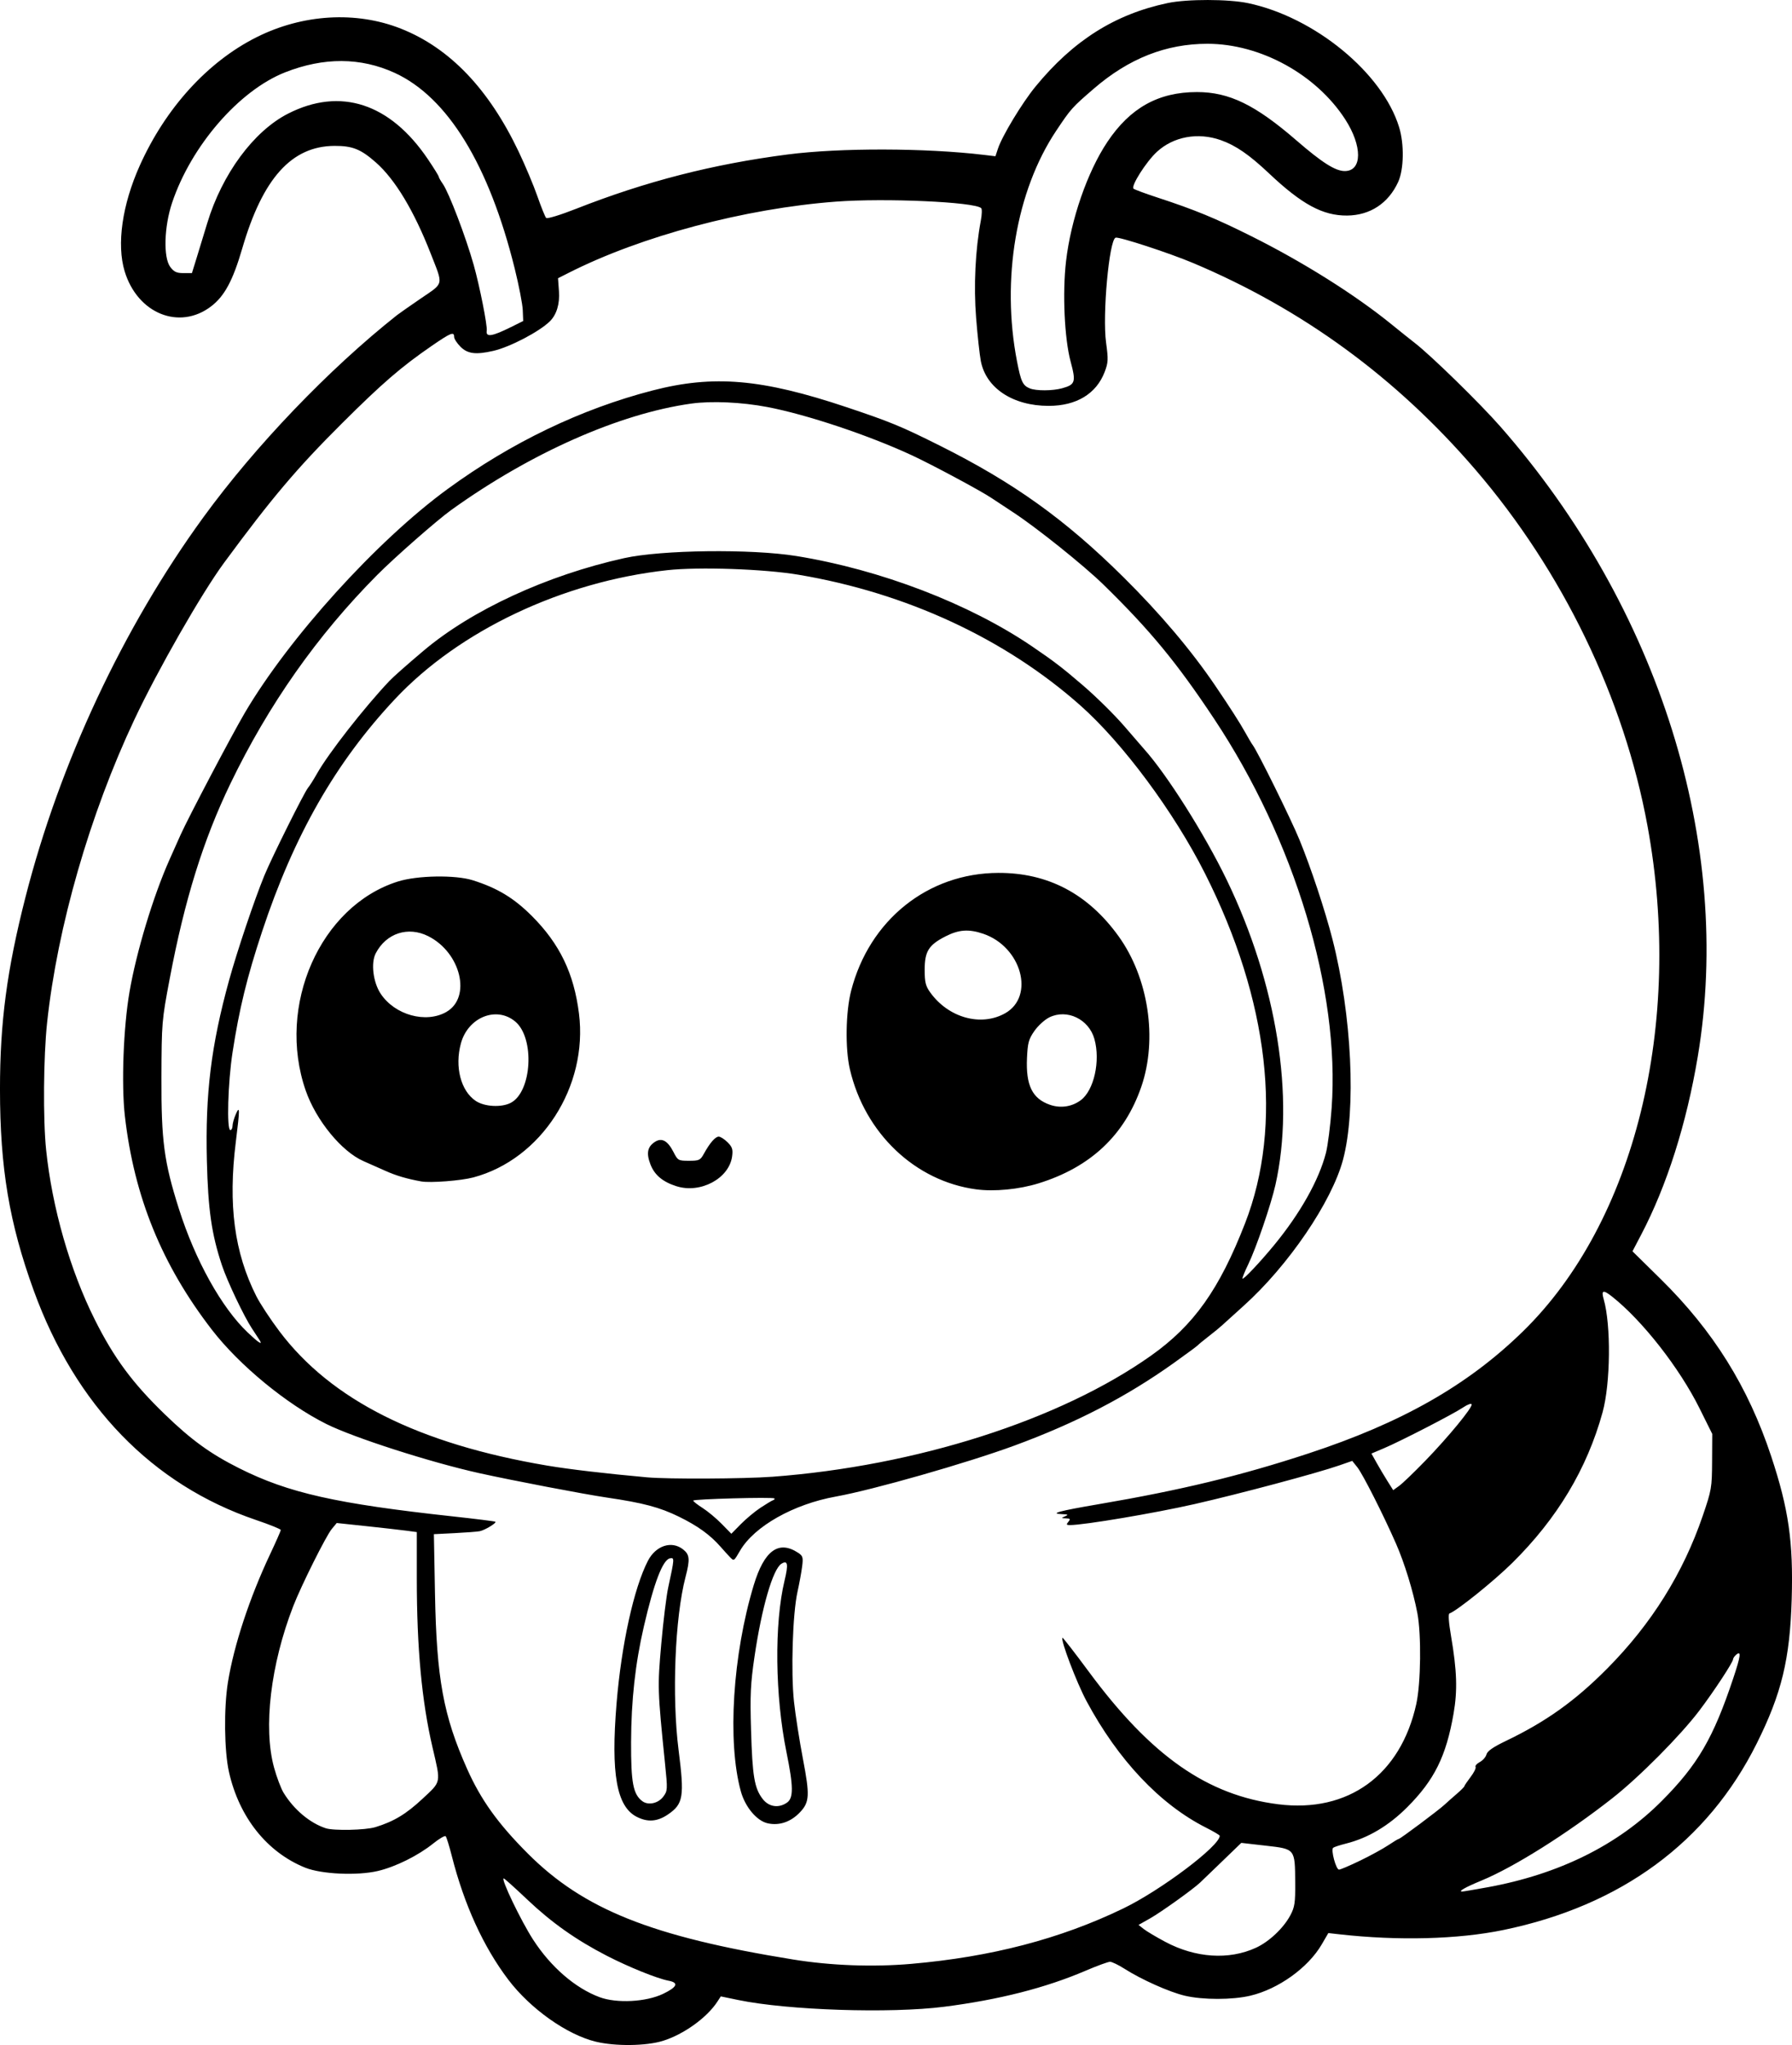 <?xml version="1.0" encoding="UTF-8" standalone="no"?>
<!-- Created with Inkscape (http://www.inkscape.org/) -->

<svg
   width="216.124mm"
   height="246.556mm"
   viewBox="0 0 216.124 246.556"
   version="1.1"
   id="svg1"
   xml:space="preserve"
   xmlns="http://www.w3.org/2000/svg"
   xmlns:svg="http://www.w3.org/2000/svg"><defs
     id="defs1"><clipPath
       clipPathUnits="userSpaceOnUse"
       id="clipPath17"><path
         id="path18"
         style="fill:#ff0000;fill-opacity:1;fill-rule:nonzero;stroke:none;stroke-width:0.265"
         d="M -25.235,37.243 V 270.912 H 238.3 V 37.243 Z M 163.009,61.136 c 1.006,0.01 2.012,0.129 3.007,0.274 0.095,0.012 0.188,0.03 0.283,0.043 1.4,-0.11 2.802,-0.196 4.205,-0.251 1.046,-0.04 2.092,-0.049 3.139,-0.056 1.056,-0.034 2.105,0.112 3.154,0.211 0.839,0.079 1.683,0.092 2.525,0.109 1.194,0.018 2.388,0.022 3.582,0.026 1.478,0.005 2.575,0.376 3.373,0.907 5.815,-0.016 6.055,6.055 -0.154,6.517 -1.171,0.087 -2.342,0.197 -3.518,0.166 -1.766,-0.009 -3.532,-0.019 -5.297,-0.057 -1.643,-0.04 -3.288,-0.093 -4.925,-0.254 -1.294,-0.131 -2.587,-0.268 -3.882,-0.393 -0.127,-0.018 -0.252,-0.04 -0.379,-0.058 -0.296,0.032 -0.607,0.05 -0.937,0.05 h -1.526 -2.65 c -0.333,0 -0.649,-0.018 -0.948,-0.051 -1.016,0.085 -2.03,0.193 -3.048,0.244 -1.672,0.062 -3.343,0.18 -5.016,0.169 -6.446,-0.044 -6.446,-6.545 0,-6.512 1.593,0.008 3.184,-0.105 4.776,-0.164 0.123,-0.007 0.246,-0.019 0.369,-0.03 0.355,-0.159 0.753,-0.289 1.2,-0.379 0.723,-0.302 1.567,-0.523 2.667,-0.512 z" /></clipPath><clipPath
       clipPathUnits="userSpaceOnUse"
       id="clipPath40"><path
         id="path41"
         style="fill:#ff0000;fill-opacity:1;fill-rule:nonzero;stroke:none;stroke-width:0.265"
         d="M -19.272,65.912 V 212.423 H 205.012 V 65.912 Z m 87.23,18.253 c 0.602,-0.005 1.296,0.076 2.08,0.261 2.779,0.656 5.139,2.407 7.503,3.93 2.163,1.483 1.106,0.742 3.171,2.22 5.243,3.75 1.45,9.049 -3.79,5.295 C 75.012,94.502 75.981,95.183 74.013,93.828 72.975,93.159 72.225,92.667 71.188,92.029 70.534,91.628 69.788,91.188 69.117,90.871 64.016,88.465 63.743,84.201 67.958,84.164 Z M 189.154,131.841 c 4.41,-0.007 5.151,4.973 -0.256,6.576 -0.157,0.046 -0.313,0.093 -0.47,0.139 -1.216,0.359 -2.451,0.637 -3.695,0.878 -1.86,0.329 -3.71,0.713 -5.572,1.029 -1.86,0.321 -3.742,0.494 -5.593,0.871 -2.626,0.488 -5.265,0.862 -7.932,1.051 -2.235,0.193 -4.466,0.449 -6.706,0.579 -6.435,0.375 -6.426,-6 0,-6.512 2.05,-0.163 4.096,-0.378 6.145,-0.555 2.456,-0.17 4.885,-0.517 7.303,-0.966 1.871,-0.399 3.78,-0.549 5.66,-0.884 1.858,-0.316 3.703,-0.697 5.559,-1.026 0.998,-0.204 1.994,-0.411 2.97,-0.706 0.16,-0.047 0.319,-0.095 0.479,-0.142 0.773,-0.229 1.477,-0.332 2.107,-0.333 z M -5.753,148.162 c 0.856,-0.025 1.855,0.171 2.957,0.667 1.863,0.838 3.39,2.214 4.902,3.556 4.821,4.279 0.463,9.164 -4.335,4.859 -1.076,-0.965 -2.14,-2 -3.479,-2.591 -4.792,-2.115 -3.755,-6.383 -0.045,-6.492 z m 81.81,13.64 c 1.098,0.023 2.406,0.557 3.718,1.808 0.829,0.79 1.644,1.596 2.453,2.409 1.493,1.5 1.985,2.996 1.83,4.176 1.492,0.035 3.032,1.431 3.386,4.364 l 0.054,0.449 c 0.774,6.4 -5.725,7.172 -6.466,0.768 -0.011,-0.099 -0.023,-0.198 -0.035,-0.297 -0.138,-1.196 -0.026,-2.2 0.251,-3.001 -1.083,-0.041 -2.359,-0.582 -3.636,-1.866 -0.805,-0.809 -1.616,-1.612 -2.442,-2.398 -3.356,-3.194 -1.92,-6.472 0.886,-6.413 z m -60.033,6.896 c 1.003,0.036 2.189,0.489 3.432,1.515 1.409,1.163 2.99,2.109 4.528,3.091 1.61,1.01 3.261,1.95 4.938,2.844 5.688,3.033 2.616,8.785 -3.068,5.744 -1.824,-0.976 -3.623,-1.997 -5.374,-3.1 -1.732,-1.107 -3.504,-2.183 -5.091,-3.494 -3.728,-3.078 -2.372,-6.708 0.636,-6.599 z" /></clipPath><clipPath
       clipPathUnits="userSpaceOnUse"
       id="clipPath86"><path
         id="path87"
         style="fill:#ff0000;fill-opacity:1;fill-rule:nonzero;stroke:none;stroke-width:0.265"
         d="M 114.73,75.258 V 249.265 H 351.201 V 75.258 Z m 48.224,8.32 c 6.446,-0.039 6.304,5.165 0,6.512 -0.813,0.174 -1.54,0.717 -2.247,1.133 -0.809,0.545 -0.407,0.264 -1.204,0.843 -1.746,1.27 -3.327,1.503 -4.475,1.131 -0.209,0.2 -0.416,0.403 -0.625,0.602 -0.488,0.499 -0.985,0.989 -1.466,1.495 -4.438,4.675 -9.168,0.167 -4.714,-4.492 0.561,-0.587 1.135,-1.161 1.708,-1.736 1.328,-1.253 2.695,-2.489 4.459,-3.087 0.954,-0.323 1.804,-0.459 2.536,-0.448 0.193,0.003 0.375,0.019 0.552,0.041 1.698,-0.993 3.451,-1.981 5.476,-1.994 z m 85.156,17.536 c 2.694,-0.072 4.702,3.817 1.27,6.929 -0.14,0.127 -0.28,0.254 -0.42,0.38 -4.775,4.331 -7.552,0.339 -4.067,-5.084 0.008,-0.012 0.016,-0.025 0.024,-0.037 0.98,-1.525 2.139,-2.16 3.194,-2.188 z m -25.824,41.776 c 0.757,-0.01 1.699,0.425 2.663,1.473 0.339,0.369 0.639,0.768 0.937,1.169 1.382,1.854 1.101,3.478 0.138,4.149 0.556,0.584 1.07,1.368 1.458,2.462 0.389,1.096 0.564,2.248 0.718,3.398 0.15,0.331 0.287,0.691 0.407,1.088 0.449,1.49 0.6,3.048 0.77,4.589 0.709,6.407 -5.769,7.121 -6.472,0.713 -0.093,-0.849 -0.174,-1.704 -0.328,-2.545 -0.35,-0.65 -0.623,-1.447 -0.75,-2.438 -0.108,-0.844 -0.202,-1.7 -0.442,-2.519 -0.846,-2.883 -0.04,-4.875 1.273,-5.586 -0.161,-0.17 -0.319,-0.36 -0.474,-0.572 -0.161,-0.22 -0.332,-0.432 -0.492,-0.652 -1.847,-2.531 -1.074,-4.707 0.593,-4.729 z m -94.298,13.526 c 1.86,-0.056 3.519,2.228 2.719,5.971 -0.477,2.233 -0.591,4.528 -0.743,6.801 -0.118,2.091 -0.064,1.068 -0.163,3.069 -0.319,6.438 -6.823,6.116 -6.503,-0.322 0.103,-2.069 0.046,-1.009 0.17,-3.182 0.195,-2.897 0.319,-5.85 1.143,-8.651 0.739,-2.512 2.105,-3.647 3.378,-3.685 z m 212.175,26.376 c 0.044,-0.001 0.089,-7.9e-4 0.133,0.001 0.977,0.041 2.03,0.848 2.532,2.63 0.649,2.302 0.721,4.744 0.899,7.12 0.039,0.481 0.079,0.963 0.118,1.444 0.371,4.543 -4.219,4.918 -4.589,0.375 -0.04,-0.492 -0.08,-0.983 -0.12,-1.475 -0.09,-1.209 -0.132,-1.839 -0.245,-3.045 -0.08,-0.843 -0.111,-1.808 -0.323,-2.642 -0.028,-0.109 -0.071,-0.214 -0.107,-0.321 -0.829,-2.487 0.332,-4.046 1.703,-4.087 z m -212.358,14.284 c 1.291,-0.098 2.87,0.694 4.157,2.74 1.04,1.654 2.071,3.314 3.161,4.935 1.357,1.934 2.829,3.797 4.611,5.361 1.88,1.728 3.803,3.409 5.743,5.068 1.665,1.399 3.371,2.741 5.199,3.924 1.575,1.03 3.138,2.1 4.839,2.915 1.603,0.79 3.197,1.599 4.826,2.336 1.668,0.817 3.338,1.641 5.077,2.299 1.421,0.533 2.858,1.026 4.291,1.528 1.108,0.365 2.225,0.705 3.37,0.929 1.213,0.286 2.441,0.51 3.672,0.704 1.154,0.145 2.303,0.323 3.471,0.216 1.092,-0.032 2.187,-0.06 3.272,-0.197 0.94,-0.137 1.873,-0.315 2.81,-0.47 1.113,-0.249 2.225,-0.498 3.349,-0.697 1.094,-0.191 2.163,-0.493 3.257,-0.687 1.175,-0.197 2.342,-0.44 3.508,-0.683 1.504,-0.359 3.001,-0.744 4.508,-1.092 1.062,-0.277 2.093,-0.643 3.085,-1.116 0.924,-0.417 1.834,-0.864 2.768,-1.257 0.853,-0.327 1.673,-0.731 2.489,-1.141 0.669,-0.347 1.349,-0.669 1.956,-1.122 0.662,-0.474 1.351,-0.917 2.067,-1.306 0.492,-0.315 0.975,-0.647 1.478,-0.938 0.549,-0.417 1.086,-0.851 1.651,-1.248 0.421,-0.309 0.788,-0.739 1.208,-1.067 0.446,-0.424 0.917,-0.819 1.34,-1.267 0.311,-0.401 0.667,-0.769 0.869,-1.238 0.368,-0.792 0.76,-1.581 1.318,-2.259 0.47,-0.713 0.936,-1.428 1.356,-2.173 0.547,-0.896 1.095,-1.794 1.499,-2.766 0.237,-0.529 0.469,-1.062 0.682,-1.601 -0.067,-0.346 -0.115,-0.716 -0.138,-1.114 -0.041,-0.69 -0.077,-1.38 -0.155,-2.067 -0.386,-3.403 1.247,-5.225 2.977,-5.226 1.494,-5.3e-4 3.044,1.381 3.444,4.251 0.794,0.943 1.163,2.545 0.57,4.689 -0.357,1.29 -0.892,2.515 -1.439,3.733 -0.514,1.221 -1.193,2.359 -1.879,3.488 -0.459,0.808 -0.966,1.585 -1.475,2.362 -0.365,0.424 -0.616,0.887 -0.84,1.393 -0.389,0.935 -1.026,1.719 -1.639,2.512 -0.584,0.745 -1.317,1.345 -1.998,1.996 -0.613,0.544 -1.202,1.108 -1.853,1.607 -0.519,0.371 -1.027,0.756 -1.526,1.154 -0.63,0.428 -1.276,0.832 -1.915,1.247 -0.604,0.352 -1.217,0.688 -1.778,1.108 -0.867,0.644 -1.826,1.136 -2.782,1.632 -1.017,0.521 -2.053,1.004 -3.116,1.425 -0.824,0.364 -1.637,0.755 -2.459,1.127 -1.312,0.624 -2.683,1.092 -4.082,1.472 -1.563,0.364 -3.117,0.761 -4.678,1.135 -1.307,0.279 -2.618,0.546 -3.936,0.77 -1.069,0.212 -2.124,0.482 -3.196,0.676 -1.032,0.181 -2.051,0.412 -3.073,0.641 -1.092,0.194 -2.185,0.395 -3.282,0.558 -1.335,0.182 -2.683,0.223 -4.027,0.263 -1.502,0.113 -2.991,-0.077 -4.478,-0.264 -1.454,-0.214 -2.897,-0.494 -4.329,-0.822 -1.333,-0.269 -2.635,-0.663 -3.927,-1.084 -1.52,-0.529 -3.041,-1.054 -4.549,-1.619 -1.937,-0.729 -3.798,-1.64 -5.655,-2.548 -1.634,-0.738 -3.231,-1.551 -4.839,-2.342 -1.94,-0.928 -3.73,-2.131 -5.527,-3.306 -2.044,-1.325 -3.959,-2.823 -5.823,-4.387 -2.014,-1.722 -4.01,-3.466 -5.961,-5.259 -2.127,-1.878 -3.898,-4.099 -5.529,-6.408 -1.158,-1.711 -2.249,-3.468 -3.349,-5.217 -2.145,-3.411 -0.796,-6.043 1.355,-6.206 z m 67.154,37.629 c 1.447,0.002 3.124,1.216 4.025,3.888 0.122,0.362 0.049,0.139 0.212,0.673 1.888,6.163 -4.339,8.07 -6.226,1.907 -0.191,-0.625 -0.09,-0.292 -0.304,-1.001 -1.046,-3.472 0.432,-5.47 2.292,-5.467 z" /></clipPath><clipPath
       clipPathUnits="userSpaceOnUse"
       id="clipPath97"><path
         id="path98"
         style="fill:#ff0000;fill-opacity:1;fill-rule:nonzero;stroke:none;stroke-width:0.265"
         d="M 223.024,80.593 V 256.792 H 467.432 V 80.593 Z m 92.787,36.018 c 3.081,0.09 3.337,3.561 -0.491,4.68 -1.185,0.347 -2.309,0.873 -3.442,1.358 -4.191,1.791 -6.001,-2.443 -1.81,-4.234 1.394,-0.596 2.78,-1.24 4.253,-1.619 0.552,-0.142 1.05,-0.198 1.49,-0.186 z m -38.889,2.667 c 2.56,-0.056 3.303,2.983 0.024,4.705 -2.837,1.49 -5.649,3.031 -8.466,4.558 -3.159,1.707 -6.299,3.447 -9.386,5.28 -3.919,2.327 -6.271,-1.634 -2.35,-3.959 3.14,-1.862 6.33,-3.635 9.542,-5.369 2.862,-1.551 5.717,-3.117 8.601,-4.628 0.757,-0.397 1.444,-0.574 2.035,-0.587 z m -26.273,28.036 c 1.146,2.5e-4 2.347,1.139 2.467,3.415 0.204,3.867 0.89,7.694 1.55,11.504 1.057,5.644 2.037,11.302 2.753,17.001 0.451,3.595 0.565,4.985 0.916,8.557 0.443,4.818 0.606,9.654 0.748,14.487 0.134,4.556 -4.469,4.691 -4.602,0.135 -0.138,-4.728 -0.296,-9.459 -0.728,-14.171 -0.344,-3.501 -0.455,-4.868 -0.897,-8.39 -0.707,-5.643 -1.681,-11.245 -2.727,-16.834 -0.703,-4.068 -1.436,-8.157 -1.617,-12.289 -0.1,-2.277 0.991,-3.415 2.137,-3.415 z" /></clipPath><clipPath
       clipPathUnits="userSpaceOnUse"
       id="clipPath124"><path
         id="path125"
         style="fill:#ff0000;fill-opacity:1;fill-rule:nonzero;stroke:none;stroke-width:0.265"
         d="M 213.922,2.521 V 209.677 H 482.056 V 2.521 Z M 472.522,59.981 c 1.145,-1.6e-4 2.26,1.139 2.209,3.417 -0.04,1.768 -0.296,3.518 -0.633,5.251 -0.32,1.662 -0.908,3.246 -1.474,4.834 -0.395,1.048 -0.733,2.114 -1.154,3.152 -0.257,0.578 -0.137,0.308 -0.361,0.812 -1.85,4.166 -6.059,2.296 -4.208,-1.869 0.207,-0.465 0.106,-0.241 0.301,-0.673 0.397,-0.978 0.709,-1.985 1.085,-2.971 0.491,-1.373 1.011,-2.739 1.292,-4.176 0.288,-1.438 0.498,-2.893 0.546,-4.36 0.074,-2.278 1.25,-3.417 2.396,-3.417 z m -117.567,85.493 c 1.803,0.042 2.699,2.303 0.556,4.644 -0.463,0.506 -0.893,1.042 -1.329,1.571 -2.898,3.518 -6.452,0.591 -3.554,-2.927 0.53,-0.643 1.052,-1.296 1.627,-1.9 0.884,-0.929 1.771,-1.343 2.522,-1.385 0.06,-0.003 0.119,-0.004 0.177,-0.003 z m -27.825,5.114 c 3.772,0.059 3.987,4.112 -0.257,4.616 -1.218,0.144 -2.43,0.319 -3.633,0.558 -4.471,0.887 -4.963,-3.609 -0.508,-4.576 1.187,-0.258 2.392,-0.41 3.597,-0.554 0.283,-0.034 0.551,-0.047 0.802,-0.043 z m 20.193,1.172 c 1.747,0.053 2.68,2.012 0.705,4.318 -0.836,0.976 -1.747,1.879 -2.686,2.754 1.272,0.771 1.307,2.851 -1.05,4.402 -0.077,0.051 -0.153,0.101 -0.23,0.152 -2.33,1.534 -4.183,0.681 -4.395,-0.782 -2.217,0.087 -3.192,-2.529 -0.424,-4.625 0.308,-0.233 0.616,-0.466 0.924,-0.7 1.467,-1.241 2.887,-2.537 4.178,-3.964 0.956,-1.056 1.963,-1.52 2.807,-1.554 0.058,-0.002 0.115,-0.003 0.172,-0.001 z m -93.763,10.44 c 0.195,-0.001 0.399,0.007 0.611,0.027 0.446,0.041 0.894,0.063 1.342,0.088 4.551,0.247 4.3,4.847 -0.251,4.598 -0.517,-0.028 -1.033,-0.055 -1.548,-0.104 -4.325,-0.41 -4.113,-4.58 -0.153,-4.609 z m 73.568,2.269 c 0.065,-7.9e-4 0.129,-7.9e-4 0.192,5.3e-4 3.772,0.083 3.961,4.135 -0.285,4.614 -1.182,0.133 -2.367,0.287 -3.559,0.272 -4.558,-0.056 -4.558,-4.655 0,-4.604 1.019,0.011 2.032,-0.129 3.042,-0.243 0.212,-0.024 0.416,-0.037 0.61,-0.039 z" /></clipPath><clipPath
       clipPathUnits="userSpaceOnUse"
       id="clipPath168"><path
         id="path169"
         style="fill:#ff0000;fill-opacity:1;fill-rule:nonzero;stroke:none;stroke-width:0.265"
         d="M 258.04,-57.932 V 172.869 H 527 V -57.932 Z m 75.455,79.927 c 2.912,-0.026 3.731,2.387 2.018,3.759 0.262,0.746 0.579,1.475 0.88,2.206 0.643,1.559 1.257,3.129 1.898,4.689 0.464,1.148 0.985,2.272 1.505,3.396 0.513,1.122 1.109,2.204 1.678,3.299 0.495,0.93 1.017,1.845 1.539,2.759 0.495,0.912 0.973,1.833 1.415,2.772 0.3,0.727 0.607,1.453 0.848,2.202 0.111,0.355 0.177,0.72 0.24,1.086 0.777,4.491 -3.849,5.264 -4.541,0.759 -0.024,-0.155 -0.048,-0.31 -0.09,-0.461 -0.167,-0.558 -0.421,-1.086 -0.625,-1.63 -0.386,-0.828 -0.813,-1.636 -1.244,-2.441 -0.553,-0.967 -1.104,-1.935 -1.626,-2.919 -0.603,-1.158 -1.232,-2.303 -1.774,-3.492 -0.548,-1.185 -1.097,-2.371 -1.586,-3.581 -0.639,-1.559 -1.254,-3.128 -1.895,-4.686 -0.345,-0.84 -0.711,-1.684 -1.005,-2.548 -0.294,0.109 -0.591,0.208 -0.883,0.319 -0.531,0.256 -1.07,0.503 -1.57,0.815 -3.864,2.418 -6.361,-1.325 -2.554,-3.831 0.67,-0.441 1.4,-0.781 2.12,-1.13 0.741,-0.324 1.499,-0.614 2.278,-0.834 0.718,-0.18 1.44,-0.338 2.174,-0.444 0.282,-0.041 0.549,-0.062 0.8,-0.064 z m -29.694,9.546 c 2.579,0.06 3.228,3.111 -0.132,4.668 -0.155,0.072 -0.251,0.094 -0.384,0.188 -0.488,0.35 -0.967,0.712 -1.47,1.043 -0.618,0.367 -1.229,0.751 -1.88,1.058 -4.124,1.942 -5.807,-2.034 -1.813,-4.232 0.453,-0.249 0.896,-0.519 1.341,-0.784 0.365,-0.278 0.748,-0.532 1.114,-0.808 0.353,-0.27 0.755,-0.456 1.156,-0.641 0.775,-0.36 1.473,-0.505 2.069,-0.491 z m 43.338,23.494 c 1.187,0.041 1.915,0.601 2.215,1.311 2.182,0.301 2.675,3.038 -0.392,4.642 -0.575,0.301 -1.154,0.596 -1.725,0.904 -2.524,1.363 -4.357,0.294 -4.375,-1.231 -0.035,-0.017 -0.088,-0.02 -0.122,-0.039 -3.698,0.83 -5.138,-2.5 -1.278,-4.301 1.006,-0.469 2.102,-0.662 3.183,-0.868 0.686,-0.147 0.355,-0.068 0.996,-0.235 0.551,-0.143 1.052,-0.199 1.497,-0.183 z m 9.572,19.505 c 2.958,-0.019 3.665,2.782 1.219,4.118 0.109,0.261 0.209,0.539 0.288,0.85 0.36,1.404 0.788,2.798 1.197,4.19 0.36,1.245 0.773,2.471 1.206,3.692 0.116,0.07 0.234,0.145 0.353,0.226 2.076,1.426 3.339,3.655 4.602,5.769 0.866,1.47 1.664,2.977 2.455,4.488 0.95,1.815 0.647,3.242 -0.164,3.901 1.493,1.786 3.002,3.57 4.284,5.512 0.283,0.429 0.481,0.835 0.612,1.218 0.006,0.009 0.014,0.017 0.02,0.026 0.486,0.731 0.804,1.546 1.146,2.348 0.235,0.573 0.425,1.162 0.617,1.75 0.145,0.446 0.194,0.839 0.227,1.22 2.349,0.447 2.595,3.389 -0.781,4.601 -1.084,0.389 -2.182,0.791 -3.34,0.877 -3.163,0.234 0.214,-1.542 1.073,-3.023 -0.616,-0.397 -1.187,-1.117 -1.556,-2.246 -0.151,-0.461 -0.296,-0.924 -0.476,-1.375 -0.237,-0.557 -0.438,-1.129 -0.769,-1.64 -0.576,-0.894 -1.243,-1.722 -1.944,-2.521 -0.989,-1.222 -1.999,-2.428 -3.013,-3.63 -0.813,-1.045 -1.556,-2.141 -2.225,-3.282 -1.346,-1.659 -2.643,-3.356 -3.871,-5.108 -1.221,-1.743 -1.045,-3.243 -0.249,-3.973 -0.959,-2.481 -1.887,-4.975 -2.627,-7.532 -0.471,-1.603 -0.986,-3.203 -1.337,-4.837 -0.022,-0.101 -0.037,-0.196 -0.053,-0.293 -1.11,0.31 -2.223,0.626 -3.278,1.095 -4.166,1.85 -5.98,-2.382 -1.814,-4.232 1.313,-0.583 2.697,-0.975 4.076,-1.362 0.982,-0.253 1.971,-0.474 2.961,-0.69 0.418,-0.091 0.804,-0.134 1.159,-0.136 z" /></clipPath><clipPath
       clipPathUnits="userSpaceOnUse"
       id="clipPath179"><path
         id="path180"
         style="fill:#ff0000;fill-opacity:1;fill-rule:nonzero;stroke:none;stroke-width:0.265"
         d="M 423.88,-172.856 V 59.951 H 663.753 V -172.856 Z m 56.589,65.253 c 0.971,-0.025 1.781,0.698 1.918,1.893 0.169,-0.043 0.338,-0.065 0.506,-0.058 1.23,0.046 2.336,1.375 1.943,3.765 -0.145,0.88 -0.327,1.755 -0.642,2.592 -0.459,1.195 -1.027,2.338 -1.651,3.456 -0.806,1.475 -1.633,2.939 -2.328,4.471 -0.696,1.421 -1.406,2.839 -1.947,4.329 -0.09,0.279 -0.194,0.565 -0.25,0.855 -0.14,0.726 -0.153,1.476 -0.348,2.193 -0.387,1.546 -0.931,2.89 -2.177,3.952 -0.21,0.15 -0.412,0.314 -0.631,0.45 -1.101,0.679 -2.417,0.918 -3.692,0.875 -1.626,-0.185 -3.222,-0.608 -4.537,-1.631 -0.23,-0.239 -0.489,-0.452 -0.688,-0.716 -0.849,-1.127 -0.956,-2.557 -0.498,-3.857 0.338,-0.837 0.781,-1.61 1.351,-2.313 0.463,-0.626 0.915,-1.26 1.378,-1.886 0.432,-0.642 0.894,-1.261 1.345,-1.889 0.493,-0.726 0.956,-1.467 1.332,-2.262 0.468,-0.988 0.839,-2.015 1.218,-3.04 0.399,-0.936 0.771,-1.885 1.237,-2.792 0.683,-1.267 1.446,-2.502 2.498,-3.502 0.394,-0.376 0.8,-0.743 1.226,-1.082 0.248,-0.522 0.494,-1.045 0.745,-1.566 0.742,-1.54 1.785,-2.213 2.694,-2.236 z m -4.244,13.79 c -0.077,0.024 -0.152,0.029 -0.229,0.044 -0.297,0.79 -0.619,1.569 -0.974,2.334 -0.48,1.015 -1.063,1.97 -1.692,2.897 -0.438,0.626 -0.905,1.231 -1.329,1.867 -0.5,0.687 -0.996,1.377 -1.502,2.061 -0.19,0.269 -0.406,0.528 -0.57,0.815 0.545,0.177 1.09,0.36 1.668,0.38 0.353,-0.029 0.874,-0.076 1.099,-0.398 0.29,-0.414 0.389,-0.903 0.502,-1.386 0.156,-1.126 0.343,-2.227 0.672,-3.318 0.597,-1.723 1.41,-3.358 2.211,-4.993 0.046,-0.102 0.098,-0.202 0.145,-0.303 z m -6.429,10.284 c -0.018,0.046 -0.036,0.093 -0.051,0.141 -0.012,0.053 -0.04,0.104 -0.037,0.158 0.004,0.068 0.072,-0.119 0.082,-0.187 0.006,-0.038 0.007,-0.076 0.005,-0.113 z" /></clipPath><clipPath
       clipPathUnits="userSpaceOnUse"
       id="clipPath214"><path
         id="path215"
         style="fill:#ff0000;fill-opacity:1;fill-rule:nonzero;stroke:none;stroke-width:0.265"
         d="M 429.741,-204.496 V 8.89 H 657.84 V -204.496 Z m 155.816,7.42 c 0.467,0.011 0.998,0.106 1.588,0.306 1.311,0.445 2.515,1.141 3.734,1.788 0.424,-0.318 0.878,-0.48 1.312,-0.48 1.296,0.002 2.379,1.37 1.771,3.726 0.008,0.348 -0.074,0.67 -0.238,0.952 -0.269,1.16 -0.42,2.342 -0.541,3.528 -0.115,1.776 -0.276,3.548 -0.429,5.32 0.498,0.43 0.941,1.13 1.226,2.153 0.479,1.722 0.538,3.527 0.593,5.303 0.055,3.521 -0.204,7.039 -0.46,10.548 -0.302,3.679 -0.656,7.353 -0.929,11.034 -0.153,2.134 -0.268,4.271 -0.346,6.409 -0.047,1.276 -0.441,2.181 -0.982,2.723 0.072,0.108 0.124,0.228 0.197,0.336 0.332,0.47 0.649,0.969 1.054,1.381 3.199,3.247 -0.371,6.511 -3.4,3.105 -0.536,-0.603 -1.031,-1.242 -1.475,-1.916 -0.472,-0.703 -0.937,-1.416 -1.251,-2.208 -0.278,-0.687 -0.562,-1.375 -0.76,-2.09 -0.201,-0.891 -0.344,-1.795 -0.433,-2.704 -0.133,-1.204 -0.203,-2.413 -0.126,-3.625 0.052,-1.428 0.136,-2.855 0.263,-4.278 0.195,-2.26 0.366,-4.522 0.427,-6.791 0.15,-3.18 0.348,-6.357 0.652,-9.527 0.288,-2.606 0.612,-5.208 0.968,-7.806 0.297,-2.607 0.453,-5.222 0.631,-7.839 0.106,-1.015 0.235,-2.027 0.417,-3.029 -0.037,-0.02 -0.075,-0.04 -0.112,-0.06 -1,-0.526 -1.982,-1.095 -3.028,-1.528 -3.553,-1.472 -3.283,-4.654 -0.519,-4.733 0.064,-0.002 0.129,-0.002 0.196,-5.3e-4 z m -40.952,59.519 c 0.318,-10e-4 0.629,0.049 0.939,0.097 0.21,-0.059 0.44,-0.093 0.69,-0.097 0.584,-0.009 1.274,0.142 2.046,0.508 0.478,0.227 0.226,0.098 0.754,0.394 3.883,2.18 1.609,6.287 -2.052,4.142 -0.383,-0.022 -0.78,-0.062 -1.231,-0.198 -0.377,-0.114 -0.75,-0.236 -1.148,-0.243 -4.557,-0.076 -4.558,-4.59 0,-4.604 z m -48.302,14.494 c 3.14,-0.143 3.91,3.332 0.132,4.611 -1.073,0.363 -2.079,0.88 -3.086,1.392 -1.249,0.668 -2.41,1.487 -3.598,2.256 -1.052,0.684 -2.138,1.314 -3.239,1.915 -0.835,0.445 -1.68,0.871 -2.531,1.284 -0.701,0.336 -1.419,0.623 -2.168,0.83 -0.536,0.127 -1.061,0.285 -1.603,0.391 -0.397,0.099 -0.799,0.228 -1.152,0.436 -0.812,0.402 -1.502,1.016 -2.218,1.565 -0.815,0.64 -1.653,1.249 -2.428,1.938 -0.235,0.199 -0.431,0.433 -0.633,0.661 -0.022,0.344 -0.079,0.714 -0.188,1.113 -0.487,1.796 -0.851,3.622 -1.059,5.473 -0.209,1.804 -0.447,3.602 -0.762,5.39 -0.225,1.275 -0.753,2.151 -1.376,2.649 0.069,0.481 0.095,0.966 0.18,1.445 0.159,1.187 0.478,2.333 0.87,3.462 0.076,0.193 0.153,0.387 0.229,0.58 0.413,1.045 0.456,1.93 0.271,2.614 0.188,0.154 0.38,0.309 0.566,0.46 2.459,2.098 4.853,4.273 7.215,6.48 1.848,1.747 3.648,3.544 5.528,5.256 0.796,0.741 1.687,1.361 2.584,1.969 2.563,1.74 2.158,4.011 0.471,4.513 -0.787,0.76 -2.295,0.778 -3.878,-0.707 -1.39,-1.303 -2.88,-2.497 -4.34,-3.721 -2.241,-1.87 -4.451,-3.776 -6.685,-5.654 -1.019,-0.856 -1.488,-1.763 -1.554,-2.545 -0.758,-0.672 -1.491,-1.374 -2.261,-2.032 -1.106,-0.91 -2.228,-1.936 -3.567,-2.495 -3.812,-1.591 -3.923,-4.754 -0.578,-4.696 0.346,0.006 0.729,0.046 1.149,0.127 0.031,0.006 0.061,0.014 0.092,0.021 -0.272,-0.929 -0.511,-1.867 -0.646,-2.83 -0.237,-1.345 -0.443,-2.696 -0.5,-4.063 -0.073,-1.525 -0.016,-3.049 0.196,-4.563 0.244,-1.772 0.565,-3.534 1.115,-5.241 0.526,-1.459 1.121,-2.885 2.018,-4.162 0.723,-1.07 1.498,-2.111 2.488,-2.953 0.859,-0.759 1.776,-1.445 2.681,-2.147 0.927,-0.71 1.831,-1.478 2.887,-1.992 0.771,-0.388 1.577,-0.714 2.429,-0.878 0.427,-0.075 0.835,-0.225 1.259,-0.312 0.475,-0.119 0.914,-0.329 1.36,-0.529 0.789,-0.381 1.57,-0.778 2.344,-1.189 1,-0.536 1.976,-1.118 2.931,-1.732 1.322,-0.855 2.614,-1.764 4.012,-2.494 1.159,-0.59 2.324,-1.176 3.557,-1.6 0.539,-0.185 1.036,-0.279 1.484,-0.3 z" /></clipPath><clipPath
       clipPathUnits="userSpaceOnUse"
       id="clipPath221"><path
         id="path222"
         style="fill:#ff0000;fill-opacity:1;fill-rule:nonzero;stroke:none;stroke-width:0.265"
         d="M 401.482,-247.608 V -31.517 H 600.034 V -247.608 Z m 35.716,159.476 c 1.489,0.014 2.591,1.847 1.351,4.412 -0.79,1.635 -1.664,3.223 -2.545,4.811 0.582,0.652 0.879,1.783 0.53,3.305 -0.247,1.077 -0.519,2.142 -0.848,3.198 -0.271,0.82 -0.14,0.423 -0.392,1.193 -0.873,2.665 -2.864,3.145 -3.937,2.113 -0.033,0.149 -0.094,0.289 -0.123,0.439 -0.016,0.1 -0.032,0.2 -0.049,0.3 -0.726,4.5 -5.294,3.748 -4.543,-0.748 0.024,-0.144 0.048,-0.288 0.072,-0.433 0.208,-1.054 0.486,-2.092 0.889,-3.09 0.499,-1.149 1.157,-2.203 1.775,-3.29 0.886,-1.712 1.615,-3.504 2.577,-5.178 0.89,-1.602 1.767,-3.208 2.569,-4.856 0.748,-1.537 1.781,-2.184 2.674,-2.176 z" /></clipPath><clipPath
       clipPathUnits="userSpaceOnUse"
       id="clipPath264"><path
         id="path265"
         style="fill:#ff0000;fill-opacity:1;fill-rule:nonzero;stroke:none;stroke-width:0.265"
         d="M 434.629,-266.299 V -32.892 H 645.523 V -266.299 Z m 154.247,178.009 c 0.47,-0.024 1,0.202 1.532,0.657 0.815,0.148 1.715,0.76 2.453,1.982 0.646,1.07 1.134,2.22 1.644,3.358 0.362,0.824 0.187,0.415 0.527,1.227 1.36,3.248 -0.868,5.036 -2.761,3.748 -0.078,0.257 -0.155,0.515 -0.228,0.774 -0.582,2.064 -1.872,2.878 -2.946,2.706 -1.107,3.253 -4.807,2.451 -4.29,-1.651 0.138,-1.096 0.215,-2.2 0.328,-3.299 0.121,-1.177 0.519,-2.017 1.034,-2.537 v -0.026 c 0,-1.589 0.572,-2.589 1.301,-3.07 -0.631,-2.265 0.183,-3.807 1.406,-3.87 z m -50.002,10.174 c 0.044,-0.001 0.088,-5.29e-4 0.132,0.002 0.849,0.048 1.806,0.756 2.5,2.318 0.276,0.621 0.472,1.273 0.679,1.919 0.181,0.567 0.263,1.083 0.267,1.544 1.629,4.027 -2.448,5.781 -4.264,1.68 -0.423,-0.955 -0.83,-1.922 -1.38,-2.813 -1.57,-2.546 -0.488,-4.503 1.136,-4.463 0.056,0.001 0.117,0.026 0.174,0.032 0.231,-0.136 0.487,-0.211 0.757,-0.218 z m -45.35,11.775 h 5.3e-4 c 0.438,-0.015 0.934,0.041 1.486,0.183 2.352,0.609 4.657,1.382 6.971,2.121 3.797,1.278 7.638,2.417 11.527,3.376 2.494,0.543 5.029,1.021 7.59,1.066 0.539,0.009 1.079,-0.017 1.618,-0.026 3.9,-0.19 7.78,-0.659 11.665,-1.038 0.114,-0.013 0.228,-0.021 0.342,-0.034 0.007,-1.137 1.124,-2.281 3.376,-2.321 2.123,-0.038 1.041,-0.017 3.249,-0.062 2.342,-0.058 4.69,-0.092 7.022,-0.326 0.142,-0.014 0.28,-0.024 0.413,-0.028 4.143,-0.144 4.398,4.173 0.004,4.614 -0.605,0.061 -1.21,0.108 -1.816,0.147 -0.41,0.742 -1.29,1.396 -2.789,1.605 -1.088,0.152 -0.527,0.075 -1.684,0.228 -2.555,0.262 -5.117,0.465 -7.669,0.759 -4.014,0.392 -8.023,0.878 -12.054,1.059 -0.491,0.005 -0.983,0.013 -1.474,0.014 0.499,1.74 -1.358,3.292 -4.215,1.937 -2.621,-1.243 -5.442,-2.007 -8.201,-2.879 -1.317,-0.4 -2.619,-0.845 -3.924,-1.282 -0.298,1.141 -1.742,1.954 -3.969,1.259 -2.098,-0.654 -4.2,-1.302 -6.252,-2.09 -3.014,-1.157 -3.701,-3.472 -2.267,-4.367 -2.008,-1.438 -1.469,-3.831 1.051,-3.917 z" /></clipPath><clipPath
       clipPathUnits="userSpaceOnUse"
       id="clipPath307"><path
         id="path308"
         style="fill:#ff0000;fill-opacity:1;fill-rule:nonzero;stroke:none;stroke-width:0.265"
         d="m 441.405,-281.843 v 240.393 h 229.904 V -281.843 Z m 167.355,112.273 c 0.484,-0.01 1.034,0.071 1.645,0.267 0.409,0.131 0.823,0.245 1.238,0.358 3.336,0.907 3.433,3.674 1.372,4.438 -0.553,0.806 -1.819,1.283 -3.637,0.804 -1.187,-0.313 -2.369,-0.639 -3.562,-0.928 -4.015,-0.973 -3.473,-4.735 -0.04,-4.631 0.355,0.011 0.741,0.063 1.157,0.164 0.072,0.017 0.143,0.036 0.215,0.054 0.395,-0.305 0.929,-0.512 1.613,-0.526 z m -35.989,0.077 c 0.863,-0.04 1.901,0.566 2.746,2.052 0.674,1.186 0.967,2.518 0.932,3.88 -0.009,0.356 -0.058,0.711 -0.087,1.066 -0.2,1.759 -0.796,3.426 -1.41,5.074 -0.329,0.836 -0.658,1.672 -0.99,2.507 -0.278,0.7 -0.638,1.183 -1.02,1.574 0.009,4.362 -4.473,4.301 -4.604,-0.19 -0.057,-1.952 0.144,-3.891 0.412,-5.821 0.173,-1.209 0.44,-2.399 0.719,-3.586 0.36,-1.532 1.133,-2.406 1.945,-2.715 -0.769,-2.206 0.05,-3.782 1.357,-3.842 z m 28.125,26.412 c 0.808,-0.014 1.785,0.522 2.668,1.816 0.134,0.197 0.278,0.388 0.403,0.591 0.429,0.698 0.771,1.389 1.158,2.114 0.831,1.556 0.676,1.261 1.577,2.871 2.226,3.977 -1.794,6.226 -4.018,2.248 -0.928,-1.66 -1.797,-3.354 -2.754,-4.996 -1.507,-2.584 -0.577,-4.616 0.966,-4.643 z m 7.66,13.401 c 0.041,-7.9e-4 0.081,2.6e-4 0.122,0.002 1.013,0.051 2.058,0.986 2.378,2.954 0.251,1.544 0.61,3.067 0.952,4.592 0.996,4.448 -3.497,5.454 -4.493,1.006 -0.349,-1.56 -0.716,-3.117 -0.974,-4.695 -0.4,-2.451 0.758,-3.835 2.015,-3.859 z m -41.415,11.741 c 1.569,0.053 2.547,1.908 0.992,4.353 -0.527,0.829 -0.858,1.757 -1.286,2.639 -0.633,1.241 -1.34,2.441 -2.001,3.666 -0.091,0.162 -0.182,0.325 -0.274,0.487 -2.234,3.973 -6.252,1.71 -4.012,-2.259 0.078,-0.138 0.155,-0.276 0.233,-0.413 0.632,-1.172 1.305,-2.32 1.917,-3.502 0.503,-1.022 0.883,-2.106 1.518,-3.058 0.87,-1.303 1.891,-1.877 2.759,-1.912 0.052,-0.002 0.103,-0.002 0.153,-5.3e-4 z m 22.819,11.127 c 0.04,-7.9e-4 0.081,1e-4 0.121,0.002 1.006,0.052 2.031,0.99 2.324,2.962 0.073,0.495 0.179,0.984 0.258,1.478 1.485,1.452 2.778,3.092 4.083,4.704 l 0.7,0.903 c 0.733,0.945 1.005,1.826 0.984,2.561 0.474,0.087 0.948,0.174 1.421,0.265 0.339,0.072 0.678,0.144 1.017,0.217 4.458,0.95 3.495,5.457 -0.962,4.503 -0.307,-0.066 -0.615,-0.132 -0.922,-0.197 -1.651,-0.316 -3.317,-0.579 -4.937,-1.036 -2.709,-0.765 -3.317,-2.761 -2.354,-3.884 -1.095,0.164 -2.357,-0.689 -2.797,-2.846 -0.281,-1.378 -0.501,-2.766 -0.726,-4.153 -0.005,-0.027 -0.01,-0.055 -0.015,-0.082 -0.082,-0.51 -0.194,-1.015 -0.267,-1.528 -0.353,-2.459 0.821,-3.845 2.07,-3.867 z m -5.902,9.229 c 3.427,-0.099 3.935,3.698 -0.086,4.642 -0.509,0.119 -1.014,0.257 -1.527,0.358 -1.715,0.34 -3.446,0.413 -5.189,0.365 -4.556,-0.127 -4.558,-4.589 0,-4.604 1.091,-0.004 2.177,0.046 3.262,-0.102 1.068,-0.146 1.328,-0.238 2.384,-0.496 0.415,-0.101 0.801,-0.153 1.155,-0.163 z m 8.868,2.516 c -0.009,0.012 -0.022,0.019 -0.032,0.03 0.016,-0.004 0.032,-0.007 0.048,-0.01 -0.005,-0.007 -0.011,-0.013 -0.017,-0.02 z" /></clipPath><clipPath
       clipPathUnits="userSpaceOnUse"
       id="clipPath414"><path
         id="path415"
         style="fill:#ff0000;fill-opacity:1;fill-rule:nonzero;stroke:none;stroke-width:0.265"
         d="M 419.906,-280.308 V -59.593 H 639.671 V -280.308 Z m 168.317,5.541 c 0.752,-0.028 1.638,0.522 2.223,1.838 0.142,0.32 0.364,0.58 0.582,0.846 0.153,0.067 0.312,0.145 0.474,0.238 0.447,0.254 0.87,0.546 1.283,0.853 0.157,-0.509 0.569,-0.854 1.109,-0.953 0.302,-0.555 0.796,-0.853 1.315,-0.851 0.438,0.002 0.895,0.217 1.27,0.671 0.575,0.243 1.124,0.865 1.437,1.938 0.157,0.539 0.082,0.264 0.228,0.826 0.182,0.697 0.184,1.29 0.062,1.764 0.111,1.749 -1.805,2.533 -3.352,0.64 -0.586,0.624 -1.767,0.74 -3.099,-0.302 -0.39,-0.305 -0.78,-0.612 -1.179,-0.906 -0.597,-0.062 -1.272,-0.388 -1.925,-1.152 -0.089,-0.104 -0.178,-0.207 -0.267,-0.311 -0.479,-0.586 -0.927,-1.191 -1.231,-1.89 -0.84,-1.93 -0.029,-3.208 1.069,-3.249 z m -50.348,18.766 c 1.644,0.086 2.594,2.114 0.79,4.499 -2.123,2.806 -4.037,5.76 -5.95,8.711 -1.68,2.63 -0.869,1.338 -2.437,3.874 -2.397,3.877 -6.314,1.454 -3.916,-2.422 1.609,-2.601 0.781,-1.282 2.489,-3.956 0.459,-0.708 0.918,-1.415 1.38,-2.121 -0.081,0.064 -0.135,0.131 -0.223,0.194 -1.668,1.186 -0.828,0.572 -2.521,1.845 -1.516,1.184 -3.101,2.325 -4.398,3.755 -0.138,0.152 -0.277,0.287 -0.417,0.414 -0.313,0.391 -0.639,0.772 -0.948,1.165 -2.816,3.584 -6.438,0.736 -3.619,-2.846 0.417,-0.53 0.853,-1.044 1.277,-1.568 -0.09,-0.007 -0.181,-0.015 -0.271,-0.021 -4.404,-0.319 -4.273,-4.636 -0.127,-4.612 0.134,8e-4 0.271,0.006 0.413,0.017 1.008,0.072 2.014,0.171 3.02,0.263 0.221,0.02 0.43,0.051 0.627,0.09 0.67,-0.745 1.329,-1.499 1.998,-2.246 0.98,-1.094 2.025,-1.572 2.892,-1.599 0.058,-0.002 0.115,-0.002 0.171,5.3e-4 0.609,0.023 1.107,0.283 1.423,0.701 0.107,-0.009 0.213,-0.013 0.314,-0.01 1.279,0.038 2.061,0.988 1.909,2.163 1.05,-1.559 2.126,-3.099 3.262,-4.597 0.946,-1.249 1.998,-1.737 2.86,-1.692 z m 27.869,1.262 c 0.195,0.001 0.403,0.016 0.622,0.047 0.811,0.113 1.598,0.337 2.383,0.561 0.715,0.239 1.441,0.445 2.155,0.688 0.616,0.203 1.238,0.391 1.86,0.573 0.667,0.168 1.333,0.346 1.99,0.55 0.575,0.167 1.135,0.37 1.682,0.613 0.453,0.239 0.9,0.488 1.348,0.736 0.406,0.265 0.828,0.501 1.24,0.757 0.494,0.27 0.958,0.593 1.412,0.925 0.452,0.293 0.844,0.663 1.252,1.012 0.378,0.372 0.744,0.756 1.119,1.131 0.365,0.293 0.733,0.583 1.079,0.901 0.352,0.276 0.71,0.543 1.062,0.819 0.438,0.344 0.892,0.666 1.318,1.025 0.277,0.241 0.535,0.494 0.856,0.675 0.472,0.319 0.917,0.679 1.367,1.03 0.504,0.429 0.946,0.927 1.379,1.427 0.359,0.372 0.655,0.798 0.953,1.219 0.354,0.45 0.632,0.952 0.943,1.43 0.276,0.437 0.572,0.86 0.851,1.296 0.269,0.518 0.595,1.002 0.89,1.506 0.215,0.457 0.505,0.871 0.803,1.277 0.367,0.55 0.769,1.075 1.165,1.605 0.432,0.591 0.859,1.183 1.244,1.807 0.282,0.517 0.535,1.046 0.842,1.548 0.314,0.52 0.569,1.071 0.809,1.628 0.247,0.672 0.489,1.344 0.703,2.028 0.244,0.865 0.483,1.73 0.737,2.592 0.043,0.153 0.085,0.306 0.128,0.459 0.137,0.492 0.164,0.915 0.14,1.3 0.84,1.042 1.164,2.372 1.472,3.656 0.308,1.375 0.45,2.779 0.682,4.168 0.2,1.049 0.343,2.106 0.435,3.169 0.088,1.142 0.1,2.288 0.115,3.433 0.045,1.425 -0.012,2.846 -0.188,4.26 -0.19,1.425 -0.632,2.795 -1.099,4.149 -0.164,0.529 -0.377,1.035 -0.611,1.531 0.436,0.51 0.534,1.428 -0.05,2.632 -0.562,1.157 -1.156,2.301 -1.762,3.436 -0.45,0.879 -0.988,1.707 -1.51,2.544 0.033,0.419 -0.03,0.921 -0.226,1.5 -0.315,0.933 -0.731,1.828 -1.168,2.71 -0.554,1.053 -1.332,1.962 -2.185,2.782 -0.606,0.513 -1.207,1.033 -1.826,1.531 -0.289,0.22 -0.602,0.408 -0.911,0.603 -0.342,0.478 -0.706,0.784 -1.071,1.004 -0.628,1.268 -1.717,1.589 -2.465,1.102 -1.684,0.072 -2.488,-1.888 -0.538,-3.469 0.085,-0.404 0.158,-0.81 0.26,-1.21 -0.576,-0.533 -0.747,-1.558 0.094,-2.872 0.827,-1.293 1.525,-2.664 2.261,-4.009 1.035,-2.013 1.831,-4.136 2.76,-6.198 0.92,-1.836 1.642,-3.758 2.31,-5.696 0.596,-1.71 0.949,-3.479 1.274,-5.255 0.159,-0.918 0.364,-1.827 0.565,-2.736 0.334,-1.515 1.192,-2.219 1.987,-2.242 0.105,-0.003 0.209,0.009 0.311,0.029 -0.081,-0.717 -0.161,-1.435 -0.297,-2.145 -0.216,-1.308 -0.356,-2.629 -0.633,-3.926 -0.175,-0.745 -0.308,-1.571 -0.742,-2.216 -0.634,-0.942 -0.848,-1.801 -0.771,-2.454 -0.018,-0.057 -0.048,-0.091 -0.064,-0.151 -0.038,-0.136 -0.076,-0.272 -0.114,-0.408 -0.249,-0.844 -0.484,-1.691 -0.721,-2.538 -0.177,-0.568 -0.377,-1.126 -0.576,-1.686 -0.17,-0.401 -0.35,-0.796 -0.573,-1.17 -0.306,-0.502 -0.578,-1.019 -0.84,-1.545 -0.322,-0.533 -0.696,-1.027 -1.058,-1.532 -0.404,-0.54 -0.814,-1.076 -1.189,-1.638 -0.368,-0.507 -0.733,-1.023 -1.007,-1.589 -0.265,-0.46 -0.574,-0.896 -0.809,-1.373 -0.28,-0.436 -0.577,-0.862 -0.854,-1.3 -0.274,-0.433 -0.528,-0.88 -0.844,-1.285 -0.237,-0.334 -0.464,-0.674 -0.756,-0.964 -0.271,-0.325 -0.564,-0.635 -0.864,-0.934 -0.34,-0.266 -0.681,-0.531 -1.024,-0.792 -0.478,-0.299 -0.919,-0.639 -1.332,-1.022 -0.366,-0.34 -0.81,-0.59 -1.187,-0.918 -0.428,-0.336 -0.87,-0.653 -1.284,-1.007 -0.381,-0.356 -0.815,-0.647 -1.191,-1.009 -0.31,-0.315 -0.628,-0.621 -0.925,-0.949 -0.337,-0.294 -0.662,-0.602 -1.041,-0.843 -0.368,-0.284 -0.765,-0.531 -1.17,-0.76 -0.361,-0.226 -0.735,-0.43 -1.088,-0.668 -0.353,-0.198 -0.711,-0.389 -1.06,-0.592 -0.425,-0.189 -0.86,-0.343 -1.308,-0.471 -0.628,-0.208 -1.276,-0.352 -1.914,-0.527 -0.675,-0.198 -1.349,-0.401 -2.016,-0.623 -0.653,-0.227 -1.322,-0.406 -1.976,-0.631 -0.609,-0.174 -1.215,-0.356 -1.843,-0.451 -3.286,-0.5 -3.107,-3.617 -0.178,-3.6 z m -44.773,38.662 c 3.271,-0.011 3.745,3.637 -0.188,4.643 -0.487,0.125 -0.973,0.257 -1.466,0.359 -4.463,0.923 -5.36,-3.559 -0.903,-4.515 0.413,-0.088 0.82,-0.2 1.228,-0.305 0.483,-0.123 0.927,-0.18 1.329,-0.181 z m 74.514,39.219 c 1.082,0.035 1.956,1.337 1.223,3.31 -0.049,0.133 -0.106,0.262 -0.161,0.393 0.794,0.237 1.592,1.01 2.083,2.464 0.323,0.957 0.571,1.935 0.939,2.877 0.273,0.779 0.577,1.548 0.951,2.284 0.386,0.635 0.707,1.302 0.972,1.996 0.221,0.671 0.369,1.366 0.508,2.058 0.13,0.666 0.192,1.342 0.235,2.018 0.032,0.565 0.041,1.131 0.048,1.696 0.061,0.366 0.164,0.724 0.243,1.088 0.043,0.399 0.143,0.772 0.274,1.147 0.079,0.174 0.107,0.253 0.117,0.293 0.021,0.017 0.042,0.033 0.114,0.123 0.471,0.528 0.814,1.14 1.086,1.79 0.258,0.602 0.468,1.221 0.633,1.855 0.17,0.719 0.243,1.456 0.293,2.192 0.084,0.504 -0.032,1.041 0.065,1.541 0.061,0.443 0.106,0.887 0.194,1.325 0.054,0.393 0.144,0.77 0.281,1.139 0.179,0.536 0.36,1.071 0.501,1.618 0.177,0.732 0.218,1.486 0.252,2.236 0.03,0.845 0.036,1.691 0.041,2.536 0.005,0.838 0.006,1.676 0.007,2.514 0.027,0.858 -0.067,1.711 -0.122,2.566 -0.091,0.892 -0.203,1.781 -0.28,2.674 -0.051,0.604 -0.072,1.21 -0.087,1.816 0.014,0.702 -0.075,1.398 -0.149,2.094 -0.073,0.75 -0.083,1.504 -0.098,2.256 -0.007,0.369 -0.012,0.738 -0.018,1.106 -0.074,4.557 -4.678,4.482 -4.604,-0.075 0.006,-0.375 0.011,-0.75 0.018,-1.126 0.018,-0.885 0.033,-1.771 0.123,-2.653 0.061,-0.57 0.143,-1.139 0.125,-1.714 0.017,-0.701 0.043,-1.401 0.102,-2.1 0.074,-0.861 0.174,-1.719 0.273,-2.578 0.049,-0.754 0.137,-1.507 0.112,-2.263 -10e-4,-0.83 -0.003,-1.66 -0.007,-2.491 -0.005,-0.786 -0.01,-1.572 -0.037,-2.358 -0.019,-0.441 -0.032,-0.886 -0.118,-1.32 -0.093,-0.392 -0.239,-0.768 -0.357,-1.153 -0.217,-0.594 -0.381,-1.201 -0.474,-1.828 -0.116,-0.587 -0.188,-1.181 -0.261,-1.775 -0.045,-0.56 -0.047,-1.121 -0.076,-1.682 -0.03,-0.463 -0.069,-0.928 -0.165,-1.383 -0.099,-0.44 -0.279,-0.855 -0.446,-1.273 -0.038,-0.181 -0.169,-0.324 -0.279,-0.465 -0.479,-0.575 -0.912,-1.195 -1.108,-1.93 -0.191,-0.551 -0.352,-1.109 -0.426,-1.689 -0.14,-0.662 -0.34,-1.315 -0.346,-1.999 -0.006,-0.489 -0.013,-0.979 -0.039,-1.468 -0.029,-0.47 -0.067,-0.94 -0.155,-1.403 -0.089,-0.454 -0.191,-0.906 -0.308,-1.354 -0.191,-0.543 -0.494,-1.033 -0.771,-1.535 -0.19,-0.383 -0.366,-0.772 -0.534,-1.164 -1.155,0.759 -2.713,0.138 -3.163,-1.873 -0.399,0.538 -0.813,1.065 -1.224,1.594 -0.681,0.806 -1.367,1.608 -2.062,2.402 -0.592,0.68 -1.161,1.375 -1.79,2.022 -0.122,0.113 -0.244,0.227 -0.365,0.34 -2.596,2.415 -5.054,-0.255 -2.426,-2.634 0.076,-0.069 0.152,-0.138 0.228,-0.207 0.585,-0.598 1.104,-1.251 1.657,-1.877 0.65,-0.744 1.29,-1.497 1.933,-2.247 0.664,-0.852 1.344,-1.693 1.925,-2.606 0.63,-0.986 1.273,-1.964 1.771,-3.026 0.381,-0.724 0.783,-1.445 1.061,-2.216 0.49,-1.354 1.328,-1.924 2.069,-1.9 z m -113.398,23.224 c 0.042,-0.002 0.085,-10e-4 0.128,5.3e-4 0.545,0.024 1.217,0.332 1.937,1.021 1.624,1.552 2.072,3.846 2.584,5.942 0.376,1.778 0.233,1.064 0.526,2.634 0.71,0.261 1.314,1.114 1.319,2.565 0.003,0.772 0.011,1.545 -0.072,2.314 -0.099,0.909 -0.136,2.068 -0.944,2.705 -0.995,0.784 -1.998,0.499 -2.861,-0.159 -0.651,-0.62 -1.272,-1.275 -1.966,-1.848 -0.746,-0.598 -1.543,-1.134 -2.256,-1.773 -0.698,-0.7 -1.34,-1.459 -1.645,-2.419 -0.058,-0.192 -0.132,-0.381 -0.173,-0.577 -0.171,-0.814 -0.044,-1.645 0.08,-2.455 0.163,-0.802 0.393,-1.583 0.774,-2.311 0.275,-0.633 0.548,-1.267 0.835,-1.894 0.233,-0.509 0.511,-0.901 0.808,-1.19 -0.569,-1.414 -0.097,-2.514 0.926,-2.554 z m 0.892,6.658 c -0.059,0.135 -0.117,0.27 -0.176,0.405 -0.271,0.5 -0.441,1.027 -0.547,1.582 -0.024,0.372 -0.15,0.762 -0.095,1.137 0.004,0.026 0.045,0.025 0.065,0.043 0.134,0.42 0.458,0.729 0.77,1.027 0.519,0.42 1.055,0.818 1.585,1.224 -0.365,-0.379 -0.674,-0.935 -0.822,-1.732 -0.312,-1.676 -0.145,-0.831 -0.503,-2.533 -0.09,-0.37 -0.188,-0.764 -0.278,-1.153 z m 88.734,4.032 c 0.959,0.046 1.813,1.088 1.486,2.943 -0.068,0.386 -0.138,0.772 -0.26,1.145 -0.255,0.726 -0.592,1.419 -0.968,2.089 -0.395,0.667 -0.724,1.375 -1.191,1.997 -2.129,2.835 -4.514,0.784 -2.751,-2.292 0.289,-0.505 0.561,-1.018 0.855,-1.52 0.234,-0.462 0.513,-0.917 0.662,-1.416 0.058,-0.2 0.091,-0.405 0.125,-0.609 0.27,-1.64 1.198,-2.376 2.044,-2.336 z m -86.738,1.688 v 5.3e-4 c 7.9e-4,5.3e-4 0.001,5.3e-4 0.002,0.001 z m 0.002,0.002 c 0.007,0.006 0.015,0.013 0.022,0.019 -10e-6,-0.002 1e-5,-0.004 0,-0.006 -0.007,-0.005 -0.015,-0.008 -0.022,-0.012 z m 2.063,1.92 c 0.043,0.041 0.085,0.083 0.128,0.124 -0.04,-0.048 -0.083,-0.088 -0.128,-0.124 z m 73.228,8.622 c 1.825,-0.059 2.541,2.136 0.214,3.639 -0.396,0.256 -0.795,0.504 -1.22,0.709 -0.873,0.443 -1.761,0.873 -2.736,1.04 -1.067,0.231 -2.145,0.424 -3.235,0.504 -1.018,0.033 -2.038,0.003 -3.056,-0.034 -0.742,-0.036 -1.483,-0.085 -2.22,-0.177 -3.518,-0.441 -3.074,-3.992 0.444,-3.554 0.647,0.081 1.297,0.123 1.948,0.154 0.918,0.026 1.838,0.069 2.756,0.032 0.872,-0.084 1.739,-0.233 2.594,-0.424 0.677,-0.105 1.274,-0.423 1.876,-0.732 0.307,-0.15 0.6,-0.322 0.882,-0.513 0.642,-0.435 1.24,-0.628 1.751,-0.644 z m -72.698,2.601 c 0.104,-0.003 0.211,-0.002 0.321,0.003 1.829,0.073 3.655,0.154 5.481,0.28 2.424,0.138 4.812,0.578 7.173,1.124 1.433,0.415 2.914,0.843 4.157,1.701 0.22,0.152 0.422,0.329 0.633,0.494 0.797,0.748 1.514,1.708 1.772,2.795 0.056,0.236 0.074,0.478 0.111,0.718 -0.046,0.313 -0.023,0.646 -0.14,0.941 -0.606,1.527 -2.125,1.876 -3.583,1.986 -0.171,0.437 -0.6,0.777 -0.974,1.071 -0.561,0.441 -1.898,0.336 -2.57,0.312 -1.243,-0.107 -2.473,-0.32 -3.701,-0.529 -1.402,-0.239 -2.143,-0.95 -2.304,-1.678 -0.412,-0.039 -0.824,-0.074 -1.237,-0.104 -1.138,-0.079 -2.279,-0.075 -3.411,-0.219 -0.833,-0.118 -1.644,-0.241 -2.329,-0.791 -0.659,-0.53 -0.7,-0.828 -1.047,-1.561 -0.04,-0.352 -0.139,-0.702 -0.12,-1.055 0.046,-0.832 0.432,-1.535 0.999,-2.087 -2.316,-0.726 -2.06,-3.331 0.77,-3.401 z m 99.844,3.404 c 0.894,2e-5 1.802,0.886 1.83,2.659 0.012,0.773 5.3e-4,1.543 -0.058,2.314 -0.019,0.837 -0.273,1.636 -0.45,2.447 -0.166,0.682 -0.379,1.35 -0.586,2.021 -0.192,0.556 -0.39,1.103 -0.55,1.668 -0.151,0.551 -0.238,1.117 -0.3,1.684 -0.086,0.916 -0.346,1.78 -0.716,2.617 -0.473,0.944 -1.042,1.836 -1.565,2.752 -0.546,0.833 -1.076,1.681 -1.667,2.483 -0.58,0.764 -1.241,1.452 -1.946,2.101 -0.522,0.508 -1.026,1.034 -1.499,1.589 -0.343,0.374 -0.19,0.202 -0.464,0.514 -2.336,2.667 -5.034,0.294 -2.689,-2.365 0.302,-0.342 0.158,-0.184 0.429,-0.475 0.567,-0.663 1.169,-1.294 1.798,-1.899 0.542,-0.498 1.054,-1.02 1.501,-1.608 0.516,-0.677 0.944,-1.419 1.428,-2.119 0.471,-0.823 0.976,-1.627 1.419,-2.466 0.239,-0.481 0.355,-0.991 0.412,-1.524 0.087,-0.761 0.207,-1.519 0.413,-2.258 0.169,-0.595 0.371,-1.174 0.576,-1.756 0.179,-0.572 0.356,-1.144 0.507,-1.723 0.143,-0.649 0.358,-1.287 0.377,-1.957 0.053,-0.679 0.057,-1.357 0.048,-2.038 -0.024,-1.772 0.857,-2.659 1.751,-2.659 z m -89.447,1.106 v 5.3e-4 c -0.058,0.15 -0.121,0.299 -0.184,0.441 -0.103,0.231 -0.284,0.438 -0.488,0.628 0.66,0.186 1.317,0.381 1.965,0.608 0.021,0.008 0.043,0.016 0.064,0.024 1.1,0.128 2.2,0.251 3.307,0.293 0.372,-0.002 0.493,7.9e-4 0.603,-0.004 -0.086,-0.129 -0.15,-0.197 -0.151,-0.116 -0.938,-0.82 -2.176,-1.142 -3.347,-1.49 -0.588,-0.137 -1.177,-0.266 -1.768,-0.384 z m -9.087,0.632 c -0.015,0.002 -0.029,0.005 -0.039,0.012 -0.044,0.027 0.093,0.046 0.143,0.057 0.018,0.004 0.152,0.025 0.262,0.044 -0.084,-0.038 -0.265,-0.123 -0.366,-0.113 z m 2.846,0.118 c -0.321,0.051 -0.64,0.109 -0.958,0.174 0.281,0.015 0.563,0.027 0.845,0.036 0.035,-0.07 0.074,-0.14 0.113,-0.21 z m 11.911,2.001 c 0.004,0.053 0.01,0.104 0.015,0.19 0.093,0.101 0.062,-0.011 -0.015,-0.19 z m 5.528,6.52 c 0.707,0.032 1.497,0.591 2.011,1.839 0.274,0.665 0.554,1.328 0.838,1.989 0.45,-0.204 1.037,-0.299 1.479,-0.422 1.124,-0.437 2.144,-0.934 3.357,-0.302 0.124,0.065 0.23,0.155 0.332,0.251 0.247,-0.289 0.49,-0.581 0.746,-0.861 0.645,-0.642 1.428,-1.227 2.372,-1.297 0.254,-0.019 0.51,0.02 0.765,0.03 0.265,0.096 0.544,0.159 0.794,0.288 0.665,0.343 1.176,1.029 1.35,1.751 0.186,0.767 0.042,1.022 -0.12,1.765 -0.471,1.209 -1.339,2.197 -2.119,3.215 -0.559,0.664 -1.117,1.385 -1.887,1.822 -0.21,0.119 -0.436,0.206 -0.654,0.31 -1.503,0.526 -3.04,0.193 -4.537,-0.17 -0.432,-0.089 -0.857,-0.192 -1.278,-0.306 -0.299,0.038 -0.598,0.076 -0.881,0.148 -0.183,-0.137 -0.379,-0.258 -0.549,-0.411 -0.111,-0.1 -0.214,-0.207 -0.312,-0.319 -0.355,-0.143 -0.705,-0.301 -1.05,-0.477 -1.51,-0.865 -2.545,-2.102 -1.113,-3.627 -0.271,-0.629 -0.537,-1.261 -0.796,-1.895 -0.796,-1.949 0.027,-3.261 1.109,-3.32 0.046,-0.003 0.093,-0.003 0.14,-5.3e-4 z m 11.792,4.632 c -0.067,-0.006 -0.145,0.059 -0.218,0.129 0.058,-0.007 0.107,-0.019 0.167,-0.071 0.019,-0.017 0.076,-0.055 0.051,-0.057 z m -2.71,0.5 c 0.018,0.054 0.031,0.095 0.056,0.166 0.013,0.038 0.008,-0.088 -0.019,-0.118 -0.013,-0.015 -0.025,-0.032 -0.038,-0.048 z m -4.163,0.732 c 0.009,0.058 0.028,0.135 0.043,0.205 -0.004,-0.066 -0.016,-0.134 -0.043,-0.205 z m 1.93,0.412 c 5.3e-4,-1.3e-4 -0.002,0.001 -0.002,0.001 5.3e-4,-1.1e-4 10e-4,-5.3e-4 0.002,-5.3e-4 z m -0.002,0.001 c -0.09,0.019 -0.178,0.047 -0.266,0.079 0.055,-0.002 0.091,-0.003 0.162,-0.007 0.042,-0.002 0.14,-0.078 0.103,-0.071 z m -0.988,0.391 c -0.064,0.028 -0.128,0.058 -0.193,0.083 0.089,0.022 0.179,0.044 0.269,0.067 -0.026,-0.049 -0.052,-0.099 -0.076,-0.149 z" /></clipPath><clipPath
       clipPathUnits="userSpaceOnUse"
       id="clipPath418"><path
         id="path418"
         style="fill:#ff0000;fill-opacity:1;fill-rule:nonzero;stroke:none;stroke-width:0.265"
         d="M 431.83,-311.575 V -68.378 H 611.335 V -311.575 Z m 91.509,42.056 c 0.9,2.6e-4 1.736,0.885 1.601,2.652 -0.04,0.526 0.026,1.008 0.255,1.483 0.16,0.184 0.317,0.37 0.491,0.541 2.535,2.479 -0.119,5.063 -2.566,2.498 -0.472,-0.495 -0.927,-1.012 -1.221,-1.637 -0.375,-0.924 -0.608,-1.879 -0.541,-2.885 0.117,-1.769 1.08,-2.652 1.98,-2.652 z" /></clipPath><clipPath
       clipPathUnits="userSpaceOnUse"
       id="clipPath424"><path
         id="path425"
         style="fill:#ff0000;fill-opacity:1;fill-rule:nonzero;stroke:none;stroke-width:0.265"
         d="m 497.346,-327.059 v 198.455 h 160.932 v -198.455 z m 47.432,178.182 c 2.156,-0.011 2.417,2.318 -0.254,3.665 -0.058,0.029 -0.362,0.124 -0.323,0.265 0.006,0.021 0.049,0.008 0.057,0.028 0.031,0.074 7.9e-4,0.161 0.002,0.242 0.014,0.028 0.013,0.176 0.079,0.132 2.959,-1.952 -2.364,4.575 -3.382,1.179 -0.189,-0.63 -0.331,-1.233 -0.23,-1.899 0.046,-0.231 0.072,-0.467 0.139,-0.692 0.379,-1.27 1.278,-2.214 2.525,-2.652 0.523,-0.184 0.987,-0.266 1.386,-0.268 z m 64.755,1.157 c 0.571,0.013 1.243,0.249 1.941,0.796 0.525,0.412 0.943,0.925 1.342,1.455 2.135,2.831 -0.82,5.016 -2.879,2.131 -0.23,-0.322 -0.473,-0.627 -0.794,-0.866 -2.131,-1.59 -1.324,-3.555 0.39,-3.515 z" /></clipPath><clipPath
       clipPathUnits="userSpaceOnUse"
       id="clipPath471"><path
         id="path472"
         style="fill:#ff0000;fill-opacity:1;fill-rule:nonzero;stroke:none;stroke-width:0.265"
         d="m 430.542,-373.487 v 235.108 h 265.859 v -235.108 z m 249.978,116.479 c 1.299,-0.008 2.116,1.498 0.782,3.404 -0.83,1.186 -1.709,2.328 -2.674,3.406 -1.191,1.299 -2.388,2.59 -3.68,3.79 -0.746,0.676 -0.373,0.348 -1.116,0.985 -2.691,2.307 -5.025,-0.42 -2.328,-2.721 0.655,-0.559 0.318,-0.263 1.008,-0.889 1.214,-1.125 2.332,-2.342 3.453,-3.56 0.855,-0.946 1.621,-1.957 2.357,-2.997 0.704,-0.995 1.517,-1.413 2.197,-1.417 z m -228.253,1.849 c 1.054,0.043 1.881,1.187 1.184,3.055 -0.101,0.271 -0.024,0.459 0.053,0.722 0.171,0.32 0.405,0.606 0.698,0.821 0.181,0.101 0.349,0.223 0.527,0.33 3.04,1.824 1.145,4.92 -1.87,3.055 -0.321,-0.199 -0.638,-0.404 -0.943,-0.628 -0.848,-0.729 -1.547,-1.599 -1.881,-2.685 -0.211,-0.861 -0.311,-1.737 -0.028,-2.598 0.483,-1.474 1.44,-2.106 2.259,-2.072 z m 18.4,27.158 c 0.344,-0.005 0.731,0.044 1.159,0.161 1.373,0.374 2.629,1.085 3.879,1.75 1.54,0.8 3.103,1.553 4.678,2.282 2.269,0.991 4.598,1.843 6.926,2.685 2.196,0.787 4.386,1.587 6.553,2.452 1.401,0.554 2.712,1.298 4.058,1.967 0.517,0.263 1.008,0.567 1.542,0.796 3.259,1.396 1.782,4.732 -1.45,3.275 -0.58,-0.262 -1.137,-0.561 -1.694,-0.867 -1.253,-0.63 -2.48,-1.317 -3.783,-1.844 -0.348,-0.139 -0.702,-0.263 -1.053,-0.394 -2.008,2.077 -4.227,3.923 -6.495,5.706 0.722,0.574 0.841,1.865 -0.375,3.226 -2.117,2.368 -4.233,4.742 -6.554,6.916 -1.999,1.87 -4.012,3.724 -5.978,5.627 -2.547,2.465 -4.795,-0.285 -2.268,-2.771 1.895,-1.864 3.859,-3.655 5.8,-5.471 1.274,-1.195 2.479,-2.458 3.662,-3.741 -1.819,0.165 -2.641,-1.946 -0.424,-3.604 l 1.876,-1.404 c 2.158,-1.663 4.317,-3.335 6.327,-5.174 -2.297,-0.717 -4.587,-1.486 -6.931,-2.034 -1.905,-0.446 -2.627,-1.7 -2.31,-2.615 -1.271,-0.6 -2.542,-1.2 -3.789,-1.849 -0.992,-0.528 -1.987,-1.109 -3.065,-1.437 -2.967,-0.903 -2.696,-3.599 -0.29,-3.635 z m 183.143,1.572 c 1.669,-0.054 2.438,1.945 0.361,3.605 -0.489,0.391 -0.238,0.177 -0.75,0.65 -1.086,1.042 -2.132,2.147 -3.427,2.935 -2.512,1.498 -5.276,2.49 -7.985,3.572 -3.096,1.14 -6.221,2.203 -9.299,3.392 -0.645,0.249 -1.21,0.319 -1.678,0.265 -0.356,0.149 -0.707,0.308 -1.064,0.456 -2.645,1.094 -4.054,-0.819 -2.793,-2.315 0.125,-0.583 0.509,-1.227 1.236,-1.824 1.116,-0.915 2.424,-1.554 3.688,-2.234 0.585,-0.315 1.121,-0.459 1.584,-0.476 0.71,-0.025 1.247,0.252 1.535,0.68 2.036,-0.95 4.069,-1.902 6.136,-2.784 0.653,-0.272 1.305,-0.541 1.963,-0.799 0.076,-0.053 0.154,-0.107 0.237,-0.158 1.581,-0.985 3.146,-1.993 4.764,-2.918 0.673,-0.385 1.284,-0.537 1.796,-0.52 0.297,0.009 0.548,0.091 0.77,0.201 0.019,-0.018 0.037,-0.037 0.056,-0.055 0.616,-0.571 0.293,-0.288 0.971,-0.845 0.685,-0.563 1.342,-0.809 1.898,-0.827 z m -23.377,16.073 c 0.535,-0.003 1.165,0.15 1.851,0.512 0.139,0.073 0.279,0.146 0.419,0.219 0.255,0.044 0.528,0.113 0.823,0.218 1.006,0.357 1.876,0.98 2.72,1.618 0.003,0.002 0.005,0.005 0.008,0.007 0.407,0.213 0.812,0.43 1.226,0.629 0.995,0.487 1.934,1.082 2.84,1.717 0.834,0.623 1.707,1.192 2.561,1.787 0.874,0.618 1.677,1.318 2.386,2.119 0.485,0.6 0.918,1.237 1.331,1.888 1.651,2.601 -0.432,4.384 -2.242,2.838 -0.63,0.77 -2.023,0.785 -3.259,-0.721 -0.519,-0.632 -1.061,-1.245 -1.59,-1.868 -0.583,-0.684 -1.176,-1.359 -1.753,-2.048 -0.538,-0.606 -1.172,-1.112 -1.724,-1.704 -0.561,-0.571 -1.145,-1.115 -1.758,-1.629 -0.461,-0.241 -0.923,-0.478 -1.387,-0.712 -0.895,-0.478 -1.813,-0.918 -2.682,-1.443 -2.369,-1.434 -1.68,-3.416 0.23,-3.426 z" /></clipPath><clipPath
       clipPathUnits="userSpaceOnUse"
       id="clipPath482"><path
         id="path483"
         style="fill:#ff0000;fill-opacity:1;fill-rule:nonzero;stroke:none;stroke-width:0.265"
         d="m 423.477,-514.055 v 244.666 h 217.531 v -244.666 z m 114.721,103.038 c 2.433,-0.05 3.619,4.374 -0.14,5.728 -0.774,0.279 -1.531,0.548 -2.368,0.522 -1.185,-0.036 -2.089,-0.333 -2.714,-0.765 -1.173,0.112 -2.346,0.218 -3.515,0.36 -1.099,0.133 -1.979,-0.009 -2.631,-0.318 h -0.484 c -5.014,0 -5.014,-5.065 0,-5.065 h 5.83 c 0.008,0 0.013,0.003 0.022,0.003 0.515,-0.049 1.031,-0.099 1.546,-0.149 0.156,-0.015 0.308,-0.025 0.455,-0.03 0.946,-0.03 1.663,0.182 2.235,0.491 0.623,-0.535 1.225,-0.766 1.765,-0.777 z" /></clipPath><clipPath
       clipPathUnits="userSpaceOnUse"
       id="clipPath497"><path
         id="path498"
         style="fill:#ff0000;fill-opacity:1;fill-rule:nonzero;stroke:none;stroke-width:0.265"
         d="m 374.454,-508.425 v 219.488 h 251.585 v -219.488 z m 41.661,156.331 c 4.561,-0.121 4.845,4.626 0.009,5.071 -1,0.092 -2.001,0.203 -3.006,0.18 -1.504,0.002 -3.008,0.006 -4.512,0.015 -2.087,0.014 -4.175,0.034 -6.262,0.077 -1.945,0.045 -3.894,0.075 -5.835,0.22 -5,0.374 -5.557,-4.625 -0.56,-5.034 2.087,-0.171 4.184,-0.2 6.277,-0.249 2.115,-0.044 4.231,-0.064 6.346,-0.079 1.513,-0.009 3.025,-0.013 4.538,-0.015 0.853,0.023 1.703,-0.08 2.551,-0.158 0.156,-0.014 0.308,-0.024 0.455,-0.027 z m 12.654,11.654 c 2.357,-0.101 3.449,2.693 0.551,5.09 -0.667,0.551 -1.32,1.124 -2.059,1.579 -1.566,0.78 -3.234,1.167 -4.968,1.379 -2.043,0.331 -4.09,0.654 -6.159,0.769 -2.602,0.162 -5.202,0.102 -7.8,-0.123 -5.059,-0.341 -10.111,-0.765 -15.158,-1.246 -3.65,-0.325 -7.302,-0.654 -10.962,-0.831 -5.008,-0.243 -5.009,-5.282 0,-5.064 3.811,0.165 7.613,0.513 11.412,0.851 5.011,0.478 10.027,0.899 15.049,1.238 2.379,0.206 4.758,0.274 7.14,0.122 1.904,-0.106 3.789,-0.41 5.668,-0.715 1.178,-0.201 2.399,-0.292 3.459,-0.882 0.35,-0.358 0.762,-0.659 1.148,-0.979 0.966,-0.799 1.892,-1.154 2.677,-1.188 z m 15.18,4.807 c 1.951,-0.038 3.871,0.331 5.769,0.734 1.849,0.501 0.943,0.248 2.716,0.76 1.819,0.525 2.746,1.545 2.941,2.538 0.343,0.024 0.685,0.052 1.027,0.078 4.999,0.384 4.611,5.434 -0.388,5.05 -0.504,-0.039 -1.009,-0.077 -1.513,-0.115 -2.508,-0.189 -3.759,-1.515 -3.752,-2.764 -0.983,-0.285 -0.728,-0.214 -2.089,-0.593 -1.55,-0.332 -3.118,-0.656 -4.712,-0.622 -5.012,0.108 -5.013,-4.967 0,-5.065 z" /></clipPath><clipPath
       clipPathUnits="userSpaceOnUse"
       id="clipPath696"><path
         id="path697"
         style="fill:#ff0000;fill-opacity:1;fill-rule:nonzero;stroke:none;stroke-width:0.265"
         d="m 401.325,-548.073 v 230.894 h 183.159 v -230.894 z m 149.712,126.708 c 0.852,0.031 1.885,0.555 2.903,1.745 0.669,0.782 1.05,1.717 1.439,2.655 1.564,3.765 -1.394,5.761 -3.475,3.842 -0.491,-0.096 -1.022,-0.28 -1.591,-0.585 -0.084,-0.045 -0.944,-0.466 -0.936,-0.513 0.013,-0.077 0.022,-0.152 0.033,-0.228 -0.239,-0.006 -0.44,0.032 -0.703,-0.004 -0.805,-0.113 -1.616,-0.154 -2.429,-0.132 -5.012,0.134 -5.011,-4.917 0,-5.065 0.129,-0.004 0.258,-0.006 0.387,-0.006 0.524,-0.002 1.044,0.063 1.566,0.105 -0.01,-0.092 0.035,-0.141 0.162,-0.146 0.096,-0.003 0.48,0.118 0.684,0.166 0.122,-1.149 0.901,-1.873 1.961,-1.834 z m -23.369,9.436 c 2.837,0.056 3.566,3.417 -0.126,5.137 -2.469,1.151 -5.008,2.234 -7.72,2.646 -0.161,0.025 -0.317,0.043 -0.469,0.055 0.046,0.154 0.091,0.309 0.137,0.463 1.444,4.801 -3.407,6.259 -4.85,1.458 -0.45,-1.499 -0.901,-2.998 -1.332,-4.502 -0.777,-2.711 0.418,-4.357 1.858,-4.421 0.981,-0.044 2.049,0.702 2.712,2.29 0.384,-0.157 0.821,-0.284 1.315,-0.368 2.179,-0.373 4.215,-1.274 6.203,-2.208 0.851,-0.4 1.618,-0.563 2.272,-0.55 z m -90.292,1.144 c 1.19,0.029 2.426,1.159 2.675,3.496 0.089,0.838 0.072,1.684 0.072,2.525 0.002,5.014 -5.068,5.013 -5.064,-5.3e-4 5.3e-4,-0.673 0.022,-1.35 -0.048,-2.021 -0.274,-2.649 1.016,-4.033 2.365,-4 z m 64.896,0.842 c 1.085,-0.053 2.281,0.839 2.85,2.879 0.443,-0.587 1.051,-0.891 1.674,-0.891 1.19,-7.9e-4 2.436,1.102 2.705,3.436 0.066,0.57 0.033,0.274 0.097,0.889 0.322,3.09 -1.49,4.466 -3.039,3.88 -0.116,2.32 -1.841,3.281 -3.293,2.442 -1.102,1.367 -3.44,1.005 -4.517,-2.032 -0.421,-1.187 -0.809,-2.393 -1.371,-3.522 -1.421,-2.853 -0.365,-4.958 1.25,-5.004 0.052,-0.002 0.105,-7.9e-4 0.158,0.002 0.428,0.023 0.891,0.197 1.352,0.526 0.127,-1.612 1.073,-2.553 2.134,-2.604 z m -9.964,1.737 c 1.172,0.049 2.301,1.205 2.371,3.554 0.074,2.458 -0.071,4.915 -0.164,7.371 -0.015,0.413 -0.03,0.825 -0.044,1.238 -0.178,5.01 -5.24,4.83 -5.061,-0.18 0.015,-0.416 0.03,-0.832 0.044,-1.248 0.085,-2.252 0.21,-4.506 0.178,-6.76 -0.037,-2.663 1.347,-4.03 2.675,-3.974 z m -29.632,0.286 c 1.03,-0.027 2.205,0.782 2.93,2.686 1.076,2.824 1.376,5.864 1.768,8.839 0.03,0.228 -0.007,0.398 0,0.608 0.169,-1.711 1.101,-2.739 2.139,-2.763 0.96,-0.023 2.009,0.811 2.622,2.754 0.108,0.343 0.238,0.68 0.325,1.029 0.054,0.219 0.067,0.456 0.112,0.682 0.007,-0.217 0.014,-0.434 0.018,-0.652 0.046,-2.506 1.331,-3.759 2.594,-3.759 0.366,-10e-6 0.729,0.109 1.061,0.319 0.463,-0.674 1.101,-1.049 1.756,-1.055 1.127,-0.01 2.278,1.022 2.561,3.276 0.168,1.338 0.099,0.637 0.195,2.103 0.209,3.189 -1.779,4.452 -3.326,3.669 -0.054,0.794 -0.108,1.589 -0.153,2.383 -0.138,1.835 -0.067,0.944 -0.213,2.673 -0.274,3.243 -2.496,4.198 -3.906,3.105 -1.203,2.175 -4.236,1.57 -4.568,-2.266 -0.038,-0.441 -0.077,-0.882 -0.115,-1.322 -0.238,-2.715 -0.407,-5.456 -0.968,-8.127 -0.072,-0.341 -0.116,-0.666 -0.141,-0.977 -0.545,3.366 -4.441,3.323 -5.014,-1.016 -0.332,-2.518 -0.566,-5.093 -1.403,-7.507 -0.974,-2.813 0.22,-4.64 1.725,-4.68 z m -8.213,0.329 v 5.3e-4 l 5.3e-4,5.3e-4 c 0.043,-0.002 0.086,-0.002 0.13,0 0.16,0.006 0.315,0.078 0.472,0.128 0.069,-0.012 0.139,-0.021 0.209,-0.025 1.184,-0.066 2.48,0.967 2.867,3.285 0.528,3.157 0.617,6.371 0.747,9.563 0.093,2.714 0.062,1.388 0.098,3.978 0.031,2.197 -0.934,3.387 -2.024,3.673 0.012,0.034 0.024,0.067 0.036,0.102 0.877,2.726 1.607,5.494 2.307,8.27 0.805,0.385 1.579,1.254 2.057,2.687 0.699,2.098 1.29,4.225 1.799,6.376 0.079,0.361 0.157,0.723 0.236,1.084 1.064,4.899 -3.89,5.973 -4.95,1.073 -5.3e-4,-0.002 -0.001,-0.004 -0.002,-0.007 -0.959,-0.269 -1.902,-1.233 -2.333,-3.031 -0.76,-3.176 -0.369,-1.568 -1.177,-4.827 -0.827,-3.364 -1.684,-6.724 -2.742,-10.025 -0.886,-2.766 0.352,-4.462 1.849,-4.475 -0.042,-0.277 -0.117,-0.515 -0.121,-0.832 -0.03,-2.223 -0.019,-1.707 -0.08,-3.437 -0.676,-0.559 -1.216,-1.523 -1.314,-3.023 -0.134,-2.07 -0.238,-4.145 -0.436,-6.209 -0.26,-2.72 1.032,-4.278 2.37,-4.328 z m 108.062,15.953 c 0.954,-0.008 2.046,0.714 2.828,2.424 0.161,0.352 0.298,0.714 0.45,1.069 0.869,0.286 1.735,1.145 2.263,2.703 0.492,1.451 0.93,2.918 1.333,4.394 0.708,0.403 1.39,1.169 1.882,2.362 0.493,1.195 0.724,2.473 0.972,3.735 0.11,0.562 0.142,1.073 0.112,1.529 0.091,0.19 0.19,0.376 0.28,0.565 1.015,2.135 0.527,3.746 -0.495,4.378 0.833,4.866 -4.026,5.741 -4.955,0.957 -0.707,1.054 -2.046,1.259 -3.164,0.361 -0.403,0.158 -0.862,0.182 -1.334,0.051 0.436,3.806 -3.606,4.756 -4.999,0.406 -0.094,-0.293 -0.188,-0.586 -0.282,-0.88 -0.816,-2.519 -1.623,-5.042 -2.482,-7.547 -0.637,-1.868 -1.295,-3.732 -1.875,-5.618 -0.828,-2.696 0.346,-4.315 1.797,-4.363 0.274,-0.009 0.554,0.078 0.834,0.197 -0.005,-1.537 0.891,-2.496 1.991,-2.558 0.066,-0.004 0.132,-0.004 0.199,-0.002 v 5.3e-4 c 0.335,0.014 0.683,0.144 1.028,0.33 -0.695,-2.351 0.352,-4.016 1.764,-4.054 v -5.3e-4 c 0.052,-10e-4 0.104,-5.2e-4 0.157,0.003 0.135,0.008 0.275,0.059 0.414,0.097 0.355,-0.342 0.799,-0.534 1.281,-0.538 z m -18.891,11.424 c 0.395,0.025 0.891,0.497 1.547,1.509 0.339,-0.377 0.774,-0.612 1.272,-0.623 0.051,-0.001 0.104,2.6e-4 0.156,0.003 0.88,0.053 1.892,0.728 2.734,2.231 0.345,0.616 0.618,1.263 0.877,1.916 0.57,0.272 1.113,0.827 1.529,1.701 0.762,0.4 1.473,1.269 1.886,2.689 0.586,2.014 1.103,4.047 1.636,6.075 0.854,3.253 -1.07,4.899 -2.813,4.168 -0.798,0.288 -1.738,0.07 -2.469,-0.792 -0.11,-0.014 -0.216,-0.076 -0.325,-0.107 0.041,0.298 0.086,0.595 0.127,0.893 0.682,4.967 -4.336,5.656 -5.017,0.689 -0.292,-2.129 -0.587,-4.259 -0.971,-6.374 -0.412,-2.179 -0.811,-4.367 -1.417,-6.503 -0.725,-2.555 -0.1,-0.161 -0.7,-1.959 -0.01,-0.03 0.012,-0.062 0.018,-0.093 0.637,-3.228 1.023,-5.479 1.929,-5.422 z m -15.665,2.496 c 1.046,0.006 2.208,0.854 2.852,2.786 0.163,0.488 0.357,0.964 0.525,1.45 0.339,-0.854 1.01,-1.318 1.763,-1.349 1.19,-0.049 2.582,0.981 3.179,3.254 0.186,0.709 0.439,1.398 0.657,2.097 -0.225,-2.094 0.843,-3.322 2.09,-3.361 1.12,-0.035 2.383,0.888 2.978,2.999 0.755,2.681 1.043,5.471 1.357,8.231 0.059,0.582 0.119,1.163 0.178,1.745 0.478,4.68 -3.928,5.421 -4.894,1.376 -1.188,0.759 -3.041,0.204 -4.033,-2.373 -0.075,-0.195 -0.15,-0.391 -0.225,-0.587 -0.98,1.65 -3.497,1.488 -4.694,-1.686 -1.248,-3.308 -2.493,-6.62 -3.607,-9.977 -0.937,-2.825 0.346,-4.614 1.875,-4.604 z m -110.691,2.86 c 1.193,-0.035 2.501,1.026 2.891,3.344 0.241,1.431 0.422,2.87 0.564,4.312 0.921,0.132 1.771,0.761 2.489,1.364 0.61,0.512 1.346,2.767 1.62,3.508 0.109,0.235 0.197,0.481 0.279,0.73 0.842,-0.629 1.608,-0.698 2.935,-0.227 0.283,-0.762 0.727,-1.439 1.548,-1.674 0.356,-0.102 0.589,-0.111 0.862,-0.15 0.015,-1.111 0.059,-2.221 0.137,-3.331 0.167,-2.344 1.363,-3.504 2.551,-3.56 0.58,-0.027 1.141,0.24 1.596,0.73 0.279,-1.42 1.192,-2.217 2.174,-2.231 1.095,-0.016 2.274,0.939 2.751,3.079 0.661,2.963 0.648,6.019 0.698,9.039 -0.005,0.503 -0.011,1.007 -0.017,1.51 -0.019,1.763 -0.659,2.896 -1.478,3.41 -1.096,1.571 -3.157,1.341 -3.979,-0.767 -0.89,1.128 -2.363,1.165 -3.338,0.035 -0.503,0.687 -1.057,1.386 -1.849,1.569 -1.489,0.345 -2.392,-0.391 -3.032,-1.344 -0.363,0.355 -0.733,0.696 -1.211,0.788 -3.488,0.672 -4.38,-2.711 -5.182,-5.238 -0.046,-0.019 -0.095,-0.039 -0.146,-0.06 -3.961,0.688 -3.975,1.198 -4.07,-0.761 -0.035,-0.727 -0.058,-1.454 -0.095,-2.18 -0.142,-2.606 -0.377,-5.204 -0.812,-7.779 -0.444,-2.626 0.762,-4.075 2.114,-4.114 z m 85.593,0.257 c 1.116,0.056 2.278,1.082 2.653,3.243 0.445,2.564 0.975,5.111 1.518,7.655 1.048,4.903 -3.905,5.961 -4.953,1.058 -0.548,-2.566 -1.083,-5.134 -1.532,-7.72 -0.482,-2.779 0.878,-4.309 2.313,-4.236 z m 16.386,1.395 c 1.266,0 2.532,1.253 2.532,3.76 v 6.556 3.766 c 0,5.014 -5.064,5.014 -5.064,0 v -3.766 -6.556 c 0,-2.507 1.266,-3.76 2.532,-3.76 z m -11.294,0.362 c 0.893,-0.021 1.931,0.691 2.746,2.386 1.315,2.736 1.709,5.815 2.172,8.787 0.772,4.954 -4.235,5.732 -5.004,0.778 -0.359,-2.314 -0.694,-4.659 -1.462,-6.881 -1.024,-2.961 0.061,-5.035 1.549,-5.07 z m -78.099,12.573 c 0.254,0.44 0.472,0.892 0.635,1.206 0.03,0.062 0.048,0.093 0.073,0.142 -0.025,-0.447 -0.046,-0.893 -0.062,-1.34 -0.215,-0.004 -0.45,-0.006 -0.646,-0.007 z m -0.433,1.148 c 0.412,0.247 0.698,0.427 1.066,0.459 -0.256,-0.185 -0.61,-0.369 -1.066,-0.459 z m -3.458,0.065 c 0.074,0.146 0.155,0.288 0.246,0.425 0.061,0.092 0.025,-0.269 -0.071,-0.325 -0.078,-0.045 -0.106,-0.06 -0.175,-0.101 z m 2.552,0.952 c -0.023,0.011 -0.123,0.149 -0.347,0.523 -0.011,0.018 -0.02,0.036 -0.03,0.054 0.183,-0.152 0.421,-0.597 0.377,-0.577 z" /></clipPath></defs><g
     id="layer1"
     transform="translate(-379.642,637.654)"><path
       style="fill:#000000"
       d="m 451.5,-391.499 c -3.485,-0.843 -7.893,-3.966 -10.554,-7.475 -3.007,-3.966 -5.322,-9.039 -6.821,-14.941 -0.302,-1.19 -0.631,-2.249 -0.732,-2.353 -0.1,-0.104 -0.776,0.289 -1.502,0.874 -1.809,1.456 -4.543,2.813 -6.679,3.314 -2.493,0.586 -6.815,0.387 -8.768,-0.402 -4.604,-1.861 -7.96,-6.074 -9.187,-11.535 -0.57,-2.534 -0.629,-7.697 -0.125,-10.822 0.717,-4.444 2.607,-10.177 5.092,-15.444 0.705,-1.495 1.282,-2.805 1.282,-2.91 -2.1e-4,-0.106 -1.34,-0.646 -2.977,-1.202 -12.522,-4.249 -21.79,-13.813 -26.824,-27.681 -2.945,-8.112 -4.06,-14.761 -4.064,-24.228 -0.003,-8.087 0.832,-14.399 3.064,-23.145 4.136,-16.208 11.77,-32.515 21.449,-45.819 6.273,-8.622 15.142,-17.879 23.374,-24.396 0.218,-0.173 1.506,-1.074 2.863,-2.003 2.828,-1.937 2.73,-1.493 1.2,-5.408 -2.022,-5.173 -4.296,-8.952 -6.619,-10.997 -1.821,-1.603 -2.822,-2.003 -4.984,-1.994 -5.174,0.023 -8.666,3.904 -11.132,12.373 -1.127,3.869 -2.139,5.747 -3.762,6.982 -3.826,2.909 -8.87,0.862 -10.416,-4.228 -0.985,-3.242 -0.301,-8.026 1.821,-12.753 3.117,-6.942 8.192,-12.519 14.079,-15.472 5.583,-2.8 12.021,-3.18 17.438,-1.028 5.863,2.329 10.563,7.238 14.17,14.799 0.793,1.663 1.815,4.096 2.271,5.405 0.456,1.31 0.931,2.484 1.055,2.61 0.127,0.128 1.723,-0.36 3.623,-1.108 8.383,-3.298 16.488,-5.379 25.489,-6.543 6.315,-0.817 16.648,-0.795 23.715,0.051 l 1.358,0.162 0.302,-0.914 c 0.507,-1.535 2.918,-5.522 4.526,-7.483 4.557,-5.558 9.59,-8.736 15.952,-10.075 2.345,-0.493 7.317,-0.487 9.691,0.013 8.02,1.687 16.212,8.412 18.214,14.953 0.632,2.063 0.577,5.102 -0.118,6.615 -1.179,2.565 -3.381,4.013 -6.143,4.039 -2.93,0.028 -5.468,-1.342 -9.44,-5.093 -2.371,-2.239 -4.009,-3.366 -5.815,-4.001 -2.756,-0.969 -5.698,-0.427 -7.698,1.416 -1.291,1.19 -3.158,4.13 -2.818,4.438 0.117,0.106 1.403,0.583 2.859,1.059 4.534,1.483 7.037,2.514 11.396,4.693 6.237,3.118 12.494,7.054 16.877,10.617 1.005,0.817 2.258,1.818 2.784,2.225 1.98,1.531 7.839,7.253 10.323,10.082 19.164,21.83 28.105,50.352 23.813,75.961 -1.36,8.115 -3.73,15.57 -6.834,21.492 l -1.041,1.987 3.395,3.341 c 6.354,6.254 10.558,12.993 13.335,21.373 2.107,6.359 2.676,10.318 2.474,17.206 -0.213,7.263 -1.214,11.395 -4.215,17.414 -5.929,11.891 -16.359,19.566 -30.574,22.496 -5.457,1.125 -12.692,1.313 -19.772,0.515 l -1.323,-0.149 -0.794,1.363 c -1.638,2.814 -5.228,5.391 -8.624,6.191 -2.169,0.511 -5.719,0.511 -7.888,1.2e-4 -1.862,-0.439 -5.247,-1.95 -7.287,-3.254 -0.72,-0.46 -1.502,-0.836 -1.738,-0.836 -0.236,0 -1.553,0.481 -2.925,1.069 -4.846,2.077 -10.479,3.511 -17.096,4.354 -6.505,0.828 -18.839,0.423 -24.813,-0.815 l -2.108,-0.437 -0.406,0.626 c -1.256,1.936 -4.071,3.961 -6.585,4.738 -2.018,0.624 -5.723,0.669 -8.082,0.098 z m 8.11,-5.766 c 1.716,-0.823 1.932,-1.349 0.652,-1.589 -1.358,-0.255 -4.807,-1.649 -7.444,-3.008 -3.704,-1.909 -6.647,-3.99 -9.587,-6.776 -1.478,-1.401 -2.755,-2.547 -2.838,-2.547 -0.378,0 2.075,5.108 3.547,7.386 2.128,3.292 5.077,5.843 8.015,6.933 2.069,0.768 5.606,0.583 7.655,-0.399 z m 29.919,-3.616 c 9.652,-0.836 17.981,-3.009 25.567,-6.672 4.553,-2.199 11.653,-7.542 11.653,-8.771 0,-0.08 -0.744,-0.521 -1.654,-0.98 -5.535,-2.791 -10.604,-8.155 -14.411,-15.252 -1.199,-2.235 -3.157,-7.387 -2.903,-7.64 0.049,-0.049 1.474,1.786 3.167,4.076 7.526,10.182 14.292,14.916 22.865,15.999 8.436,1.065 14.76,-3.533 16.642,-12.099 0.551,-2.509 0.62,-8.356 0.129,-10.942 -0.496,-2.612 -1.551,-6.049 -2.571,-8.372 -1.54,-3.512 -4.026,-8.418 -4.675,-9.227 l -0.61,-0.761 -1.573,0.548 c -2.641,0.921 -12.031,3.429 -17.448,4.661 -4.837,1.1 -13.33,2.53 -15.027,2.53 -0.428,0 -0.46,-0.067 -0.186,-0.397 0.277,-0.333 0.229,-0.4 -0.298,-0.415 -0.587,-0.017 -0.593,-0.033 -0.099,-0.246 0.437,-0.188 0.368,-0.234 -0.397,-0.263 -1.518,-0.058 -0.31,-0.385 4.366,-1.183 10.048,-1.715 17.217,-3.447 25.4,-6.138 11.257,-3.702 19.174,-8.203 25.821,-14.681 13.528,-13.183 19.431,-37.091 15.053,-60.963 -2.823,-15.394 -10.224,-30.708 -20.771,-42.978 -9.507,-11.061 -20.837,-19.345 -34.066,-24.909 -2.857,-1.202 -8.938,-3.188 -9.316,-3.043 -0.783,0.301 -1.601,9.311 -1.148,12.644 0.278,2.042 0.26,2.421 -0.168,3.541 -1.008,2.64 -3.408,4.094 -6.757,4.094 -4.309,0 -7.545,-2.134 -8.179,-5.394 -0.145,-0.744 -0.401,-3.092 -0.57,-5.217 -0.307,-3.855 -0.095,-8.208 0.57,-11.731 0.136,-0.719 0.156,-1.392 0.045,-1.497 -0.795,-0.75 -11.586,-1.233 -17.523,-0.785 -11.008,0.831 -23.487,4.156 -32.229,8.585 l -1.287,0.652 0.113,1.565 c 0.111,1.534 -0.283,2.831 -1.103,3.634 -1.281,1.254 -4.804,3.094 -6.806,3.556 -2.11,0.486 -3.107,0.362 -3.962,-0.492 -0.425,-0.425 -0.773,-0.961 -0.773,-1.191 0,-0.665 -0.387,-0.51 -2.708,1.087 -3.675,2.528 -5.959,4.5 -10.814,9.335 -5.44,5.418 -8.466,8.995 -14.222,16.81 -2.716,3.687 -7.999,12.921 -10.823,18.918 -5.365,11.39 -9.277,24.966 -10.519,36.513 -0.442,4.105 -0.501,11.674 -0.12,15.346 0.725,6.986 2.882,14.51 5.871,20.478 2.321,4.634 4.553,7.65 8.445,11.412 3.208,3.101 5.489,4.755 8.963,6.499 5.93,2.978 11.694,4.276 25.79,5.81 2.761,0.301 5.064,0.589 5.116,0.642 0.156,0.156 -1.291,1.026 -1.901,1.142 -0.31,0.059 -1.678,0.164 -3.041,0.232 l -2.477,0.124 0.133,7.191 c 0.189,10.216 1.01,14.693 3.873,21.109 1.666,3.732 3.705,6.578 7.291,10.175 6.739,6.758 14.969,10.049 32.022,12.805 4.573,0.739 9.631,0.926 14.242,0.527 z m -17.285,-16.944 c -1.319,-0.28 -2.731,-1.957 -3.257,-3.87 -1.64,-5.957 -0.98,-16.457 1.561,-24.85 1.266,-4.182 2.997,-5.443 5.351,-3.9 0.571,0.374 0.623,0.553 0.485,1.65 -0.085,0.677 -0.34,2.064 -0.566,3.082 -0.58,2.617 -0.802,9.674 -0.416,13.229 0.174,1.601 0.661,4.713 1.082,6.916 0.834,4.359 0.791,5.179 -0.332,6.38 -1.107,1.183 -2.487,1.665 -3.909,1.364 z m 2.322,-2.504 c 0.785,-0.55 0.769,-1.949 -0.071,-6.07 -1.386,-6.802 -1.483,-15.494 -0.231,-20.698 0.479,-1.99 0.384,-2.497 -0.38,-2.022 -1.032,0.642 -2.377,5.285 -3.247,11.211 -0.48,3.269 -0.541,4.58 -0.415,8.864 0.163,5.539 0.404,6.973 1.388,8.263 0.75,0.984 1.938,1.166 2.955,0.453 z m -18.118,1.727 c -2.44,-1.237 -3.146,-5.177 -2.447,-13.67 0.584,-7.09 2.086,-13.921 3.784,-17.204 0.951,-1.839 2.86,-2.46 4.236,-1.378 0.808,0.635 0.857,1.195 0.296,3.341 -1.277,4.883 -1.658,14.386 -0.835,20.849 0.717,5.631 0.575,6.499 -1.269,7.762 -1.276,0.874 -2.447,0.967 -3.765,0.299 z m 3.189,-2.441 c 0.523,-0.703 0.531,-0.846 0.212,-3.969 -0.903,-8.869 -0.915,-9.243 -0.456,-14.434 0.242,-2.736 0.619,-5.801 0.838,-6.811 0.765,-3.53 0.771,-3.622 0.212,-3.515 -0.867,0.167 -1.92,2.909 -3.145,8.195 -1.04,4.487 -1.529,8.917 -1.545,13.988 -0.015,4.87 0.249,6.259 1.351,7.089 0.714,0.538 1.921,0.279 2.532,-0.543 z m 8.062,-28.858 c -0.192,-0.193 -0.708,-0.759 -1.145,-1.259 -1.266,-1.445 -2.751,-2.518 -5.026,-3.633 -2.32,-1.137 -4.317,-1.667 -8.713,-2.312 -2.738,-0.402 -11.335,-2.046 -15.364,-2.938 -5.873,-1.3 -15.149,-4.28 -18.447,-5.926 -4.812,-2.401 -10.499,-7.082 -13.806,-11.364 -6.028,-7.805 -9.375,-16.017 -10.493,-25.743 -0.439,-3.819 -0.183,-10.706 0.558,-15.003 0.832,-4.825 2.837,-11.464 4.791,-15.862 0.294,-0.662 0.908,-2.037 1.364,-3.056 0.923,-2.062 6.161,-12.009 7.732,-14.684 5.325,-9.069 15.923,-20.768 24.465,-27.007 7.688,-5.615 16.097,-9.657 24.739,-11.891 7.359,-1.902 13.175,-1.401 23.385,2.016 5.29,1.771 6.567,2.297 11.224,4.623 8.934,4.464 15.142,8.907 22.156,15.855 4.45,4.408 8.195,8.834 11.101,13.118 1.749,2.578 2.962,4.469 3.571,5.566 0.395,0.711 0.811,1.412 0.924,1.557 0.572,0.732 4.633,8.954 5.651,11.441 1.387,3.387 3.082,8.495 3.974,11.975 2.341,9.133 2.89,20.552 1.278,26.591 -1.354,5.074 -6.602,12.785 -11.996,17.626 -1.197,1.074 -2.365,2.132 -2.596,2.35 -0.231,0.218 -0.953,0.811 -1.606,1.316 -0.652,0.506 -1.246,0.993 -1.318,1.084 -0.073,0.091 -1.382,1.057 -2.91,2.147 -5.692,4.06 -11.777,7.212 -19.182,9.937 -5.749,2.115 -17.072,5.347 -21.564,6.155 -5.103,0.918 -9.823,3.58 -11.539,6.507 -0.77,1.313 -0.734,1.29 -1.209,0.813 z m 3.648,-5.963 c 0.666,-0.441 1.348,-0.851 1.517,-0.912 0.169,-0.06 0.247,-0.161 0.174,-0.223 -0.215,-0.183 -9.79,0.076 -9.789,0.265 2.6e-4,0.095 0.506,0.493 1.124,0.885 0.618,0.392 1.652,1.252 2.298,1.912 l 1.174,1.199 1.146,-1.163 c 0.63,-0.639 1.691,-1.523 2.357,-1.964 z m 1.426,-3.743 c 17.395,-1.3 34.711,-6.835 45.691,-14.606 5.161,-3.653 8.234,-7.976 11.337,-15.95 4.615,-11.857 2.889,-26.899 -4.841,-42.201 -3.743,-7.409 -9.884,-15.683 -15.024,-20.241 -9.078,-8.05 -20.984,-13.569 -33.989,-15.756 -4.141,-0.696 -11.995,-0.968 -15.83,-0.549 -12.637,1.384 -25.102,7.286 -32.854,15.558 -7.146,7.625 -12.162,16.399 -16.008,27.998 -1.814,5.471 -2.757,9.324 -3.569,14.589 -0.558,3.612 -0.721,9.355 -0.266,9.355 0.146,0 0.265,-0.224 0.265,-0.499 0,-0.274 0.174,-0.899 0.387,-1.389 0.505,-1.163 0.506,-0.659 0.008,3.333 -0.943,7.564 -0.175,13.337 2.472,18.578 0.454,0.899 1.707,2.804 2.784,4.233 6.252,8.297 16.792,13.581 32.317,16.202 2.636,0.445 7.066,0.965 12.039,1.414 2.507,0.226 11.682,0.183 15.081,-0.071 z m 24.606,-34.652 c -7.367,-0.987 -13.448,-6.768 -15.238,-14.487 -0.579,-2.496 -0.508,-6.889 0.151,-9.455 2.194,-8.531 9.255,-14.185 17.75,-14.213 5.985,-0.02 10.811,2.519 14.496,7.624 3.621,5.017 4.738,12.393 2.751,18.159 -2.011,5.833 -6.115,9.696 -12.37,11.64 -2.366,0.736 -5.35,1.025 -7.541,0.731 z m 12.614,-10.754 c 1.588,-1.181 2.378,-4.719 1.644,-7.362 -0.667,-2.402 -3.303,-3.671 -5.443,-2.62 -0.55,0.27 -1.359,1.007 -1.798,1.637 -0.693,0.995 -0.81,1.424 -0.894,3.26 -0.15,3.303 0.643,4.912 2.783,5.647 1.279,0.44 2.638,0.234 3.708,-0.561 z m -9.131,-10.474 c 3.622,-2.036 1.979,-8.015 -2.635,-9.587 -1.741,-0.593 -2.942,-0.51 -4.557,0.316 -2.028,1.037 -2.508,1.807 -2.508,4.021 0,1.496 0.111,1.955 0.661,2.723 2.195,3.067 6.124,4.165 9.039,2.526 z m -39.641,20.849 c -1.664,-0.53 -2.646,-1.357 -3.138,-2.646 -0.51,-1.337 -0.357,-2.109 0.537,-2.694 0.832,-0.545 1.546,-0.156 2.251,1.225 0.517,1.013 0.582,1.049 1.865,1.049 1.214,0 1.369,-0.072 1.781,-0.82 0.73,-1.329 1.388,-2.091 1.805,-2.091 0.214,0 0.696,0.307 1.071,0.682 0.564,0.564 0.658,0.856 0.546,1.691 -0.358,2.672 -3.816,4.527 -6.718,3.603 z m -30.782,-0.578 c -1.733,-0.314 -3.029,-0.697 -4.301,-1.269 -0.763,-0.344 -1.954,-0.871 -2.645,-1.172 -2.641,-1.148 -5.729,-4.913 -6.98,-8.511 -3.559,-10.233 1.748,-22.26 11.123,-25.209 2.339,-0.736 6.925,-0.811 9.026,-0.148 2.976,0.939 4.965,2.142 7.138,4.318 3.345,3.349 5.063,6.909 5.67,11.755 1.104,8.807 -4.538,17.559 -12.733,19.751 -1.493,0.399 -5.197,0.685 -6.299,0.485 z m 10.798,-9.473 c 2.559,-1.323 2.924,-7.802 0.553,-9.797 -2.267,-1.907 -5.697,-0.533 -6.561,2.627 -0.77,2.818 -0.013,5.74 1.798,6.943 1.052,0.699 3.084,0.809 4.21,0.227 z m -7.755,-10.965 c 3.04,-1.746 1.747,-7.146 -2.186,-9.127 -2.434,-1.226 -5.069,-0.37 -6.336,2.058 -0.606,1.161 -0.323,3.493 0.592,4.875 1.704,2.574 5.459,3.614 7.931,2.195 z m -22.529,39.581 c -0.112,-0.182 -0.521,-0.807 -0.909,-1.389 -0.967,-1.449 -3.007,-5.742 -3.647,-7.677 -1.24,-3.743 -1.659,-6.662 -1.805,-12.564 -0.201,-8.105 0.514,-13.914 2.679,-21.764 0.977,-3.543 3.056,-9.714 4.255,-12.632 0.892,-2.169 4.819,-10.053 5.272,-10.583 0.187,-0.218 0.675,-0.992 1.086,-1.72 1.366,-2.419 5.684,-7.943 8.715,-11.147 0.47,-0.497 2.064,-1.908 4.109,-3.636 5.825,-4.924 14.901,-9.114 24.206,-11.176 4.525,-1.002 15.317,-1.136 20.77,-0.256 10.14,1.635 20.861,5.745 28.443,10.902 2.648,1.801 3.627,2.551 6.126,4.695 1.578,1.354 3.822,3.567 4.986,4.919 1.164,1.352 2.237,2.592 2.384,2.756 2.766,3.081 7.309,10.272 9.969,15.776 6.054,12.53 8.241,26.226 5.872,36.777 -0.532,2.37 -2.324,7.603 -3.278,9.572 -0.434,0.897 -0.746,1.674 -0.693,1.727 0.126,0.126 2.135,-2.004 3.807,-4.036 3.157,-3.836 5.413,-7.849 6.257,-11.127 0.229,-0.888 0.538,-3.328 0.688,-5.422 1.014,-14.183 -4.455,-32.278 -14.178,-46.916 -4.504,-6.78 -7.714,-10.672 -13.34,-16.171 -2.335,-2.283 -8.044,-6.856 -10.854,-8.696 -1.088,-0.713 -2.276,-1.497 -2.64,-1.743 -1.256,-0.85 -7.139,-4.006 -9.585,-5.143 -5.235,-2.432 -12.71,-4.929 -17.468,-5.835 -3.09,-0.588 -6.725,-0.752 -9.164,-0.413 -8.673,1.207 -19.413,5.967 -28.97,12.842 -1.714,1.233 -6.816,5.71 -8.906,7.814 -7.236,7.288 -13.099,15.62 -17.707,25.161 -3.274,6.78 -5.524,14.007 -7.322,23.513 -0.957,5.062 -0.976,5.287 -0.999,11.906 -0.027,7.642 0.312,10.188 2.107,15.85 1.967,6.204 5.144,11.912 8.298,14.908 1.297,1.232 1.841,1.583 1.438,0.926 z m 120.16,73.251 c 1.594,-0.733 3.331,-2.373 4.153,-3.92 0.523,-0.983 0.601,-1.507 0.584,-3.914 -0.029,-4.127 0.019,-4.067 -3.544,-4.474 l -2.958,-0.338 -2.287,2.207 c -1.258,1.214 -2.468,2.378 -2.689,2.587 -0.867,0.818 -4.709,3.565 -6.027,4.311 l -1.391,0.786 0.63,0.496 c 0.347,0.273 1.508,0.964 2.582,1.537 3.665,1.955 7.688,2.22 10.947,0.721 z m 27.914,-7.289 c 8.657,-1.58 15.744,-5.092 21.052,-10.432 4.328,-4.354 6.195,-7.56 8.604,-14.777 0.889,-2.664 0.98,-3.355 0.374,-2.852 -0.218,0.181 -0.397,0.433 -0.397,0.559 0,0.357 -2.291,3.847 -4.062,6.188 -2.285,3.02 -7.247,8.017 -10.49,10.565 -5.435,4.269 -11.872,8.319 -15.791,9.935 -1.971,0.813 -2.881,1.332 -2.32,1.324 0.138,-0.002 1.502,-0.232 3.029,-0.511 z m -15.345,-3.219 c 1.236,-0.598 2.76,-1.432 3.386,-1.852 0.626,-0.421 1.199,-0.765 1.274,-0.765 0.175,0 4.827,-3.478 5.528,-4.133 0.292,-0.273 0.947,-0.854 1.455,-1.291 0.508,-0.437 0.925,-0.853 0.926,-0.926 0.001,-0.073 0.339,-0.574 0.75,-1.113 0.411,-0.539 0.682,-1.087 0.602,-1.217 -0.08,-0.13 0.151,-0.395 0.514,-0.589 0.363,-0.194 0.724,-0.608 0.802,-0.921 0.099,-0.394 0.803,-0.884 2.306,-1.605 4.872,-2.336 8.376,-4.836 12.252,-8.742 5.324,-5.364 9.152,-11.48 11.517,-18.398 1.071,-3.134 1.117,-3.4 1.134,-6.58 l 0.018,-3.314 -1.534,-3.086 c -2.42,-4.867 -6.877,-10.563 -10.529,-13.456 -1.098,-0.87 -1.343,-0.796 -1.027,0.308 0.897,3.127 0.827,10.139 -0.137,13.635 -1.876,6.809 -5.469,12.799 -10.891,18.155 -2.218,2.191 -6.708,5.802 -7.573,6.09 -0.165,0.055 -0.095,1.064 0.188,2.721 0.716,4.197 0.793,6.564 0.304,9.367 -0.895,5.131 -2.31,7.989 -5.577,11.263 -2.247,2.252 -4.736,3.73 -7.408,4.398 -0.728,0.182 -1.418,0.409 -1.535,0.504 -0.299,0.245 0.343,2.633 0.708,2.633 0.165,0 1.312,-0.489 2.548,-1.088 z m -118.775,-4.032 c 2.233,-0.684 3.71,-1.573 5.697,-3.428 2.286,-2.135 2.223,-1.811 1.202,-6.191 -1.297,-5.56 -1.895,-11.984 -1.895,-20.347 v -5.611 l -1.257,-0.168 c -0.691,-0.092 -2.864,-0.338 -4.829,-0.547 l -3.572,-0.379 -0.597,0.72 c -0.698,0.842 -3.688,6.83 -4.653,9.32 -2.723,7.021 -3.627,14.639 -2.309,19.441 0.319,1.161 0.836,2.53 1.15,3.043 1.243,2.029 3.166,3.646 5.086,4.277 0.963,0.316 4.791,0.233 5.977,-0.131 z m 126.594,-44.135 c 2.826,-2.914 5.751,-6.471 5.627,-6.843 -0.048,-0.145 -0.504,0.02 -1.013,0.365 -1.145,0.777 -7.537,4.072 -9.57,4.932 l -1.501,0.636 0.621,1.112 c 0.341,0.612 0.932,1.605 1.312,2.207 l 0.692,1.095 0.717,-0.517 c 0.395,-0.284 1.796,-1.628 3.114,-2.987 z m -43.766,-129.344 c 1.599,-0.444 1.695,-0.746 1.026,-3.234 -0.742,-2.763 -0.993,-8.269 -0.55,-12.079 0.585,-5.034 2.572,-10.772 4.978,-14.377 2.75,-4.121 6.163,-6.023 10.809,-6.023 3.886,0 7.036,1.531 12.011,5.838 3.083,2.67 4.688,3.687 5.817,3.687 2.119,0 2.142,-3.012 0.048,-6.246 -3.509,-5.418 -10.229,-9.1 -16.609,-9.1 -4.997,0 -9.479,1.768 -13.692,5.402 -2.649,2.284 -2.767,2.417 -4.561,5.106 -4.818,7.221 -6.631,17.906 -4.714,27.778 0.479,2.467 0.694,2.918 1.555,3.267 0.758,0.307 2.743,0.298 3.883,-0.019 z m -66.469,-7.376 1.476,-0.735 -0.053,-1.312 c -0.029,-0.721 -0.465,-2.973 -0.968,-5.003 -3.108,-12.54 -8.098,-20.675 -14.475,-23.6 -4.101,-1.881 -8.559,-1.902 -13.225,-0.063 -5.547,2.187 -11.329,8.863 -13.628,15.737 -0.959,2.869 -1.066,6.581 -0.221,7.717 0.446,0.599 0.764,0.75 1.587,0.75 h 1.03 l 0.573,-1.852 c 0.315,-1.019 0.89,-2.9 1.277,-4.182 1.792,-5.923 5.596,-11.076 9.736,-13.188 6.316,-3.222 12.314,-1.267 16.882,5.502 0.713,1.057 1.297,1.998 1.297,2.091 0,0.093 0.222,0.486 0.493,0.872 0.733,1.043 2.767,6.373 3.718,9.744 0.723,2.562 1.674,7.356 1.579,7.956 -0.131,0.817 0.634,0.703 2.92,-0.435 z"
       id="path698" /></g></svg>
